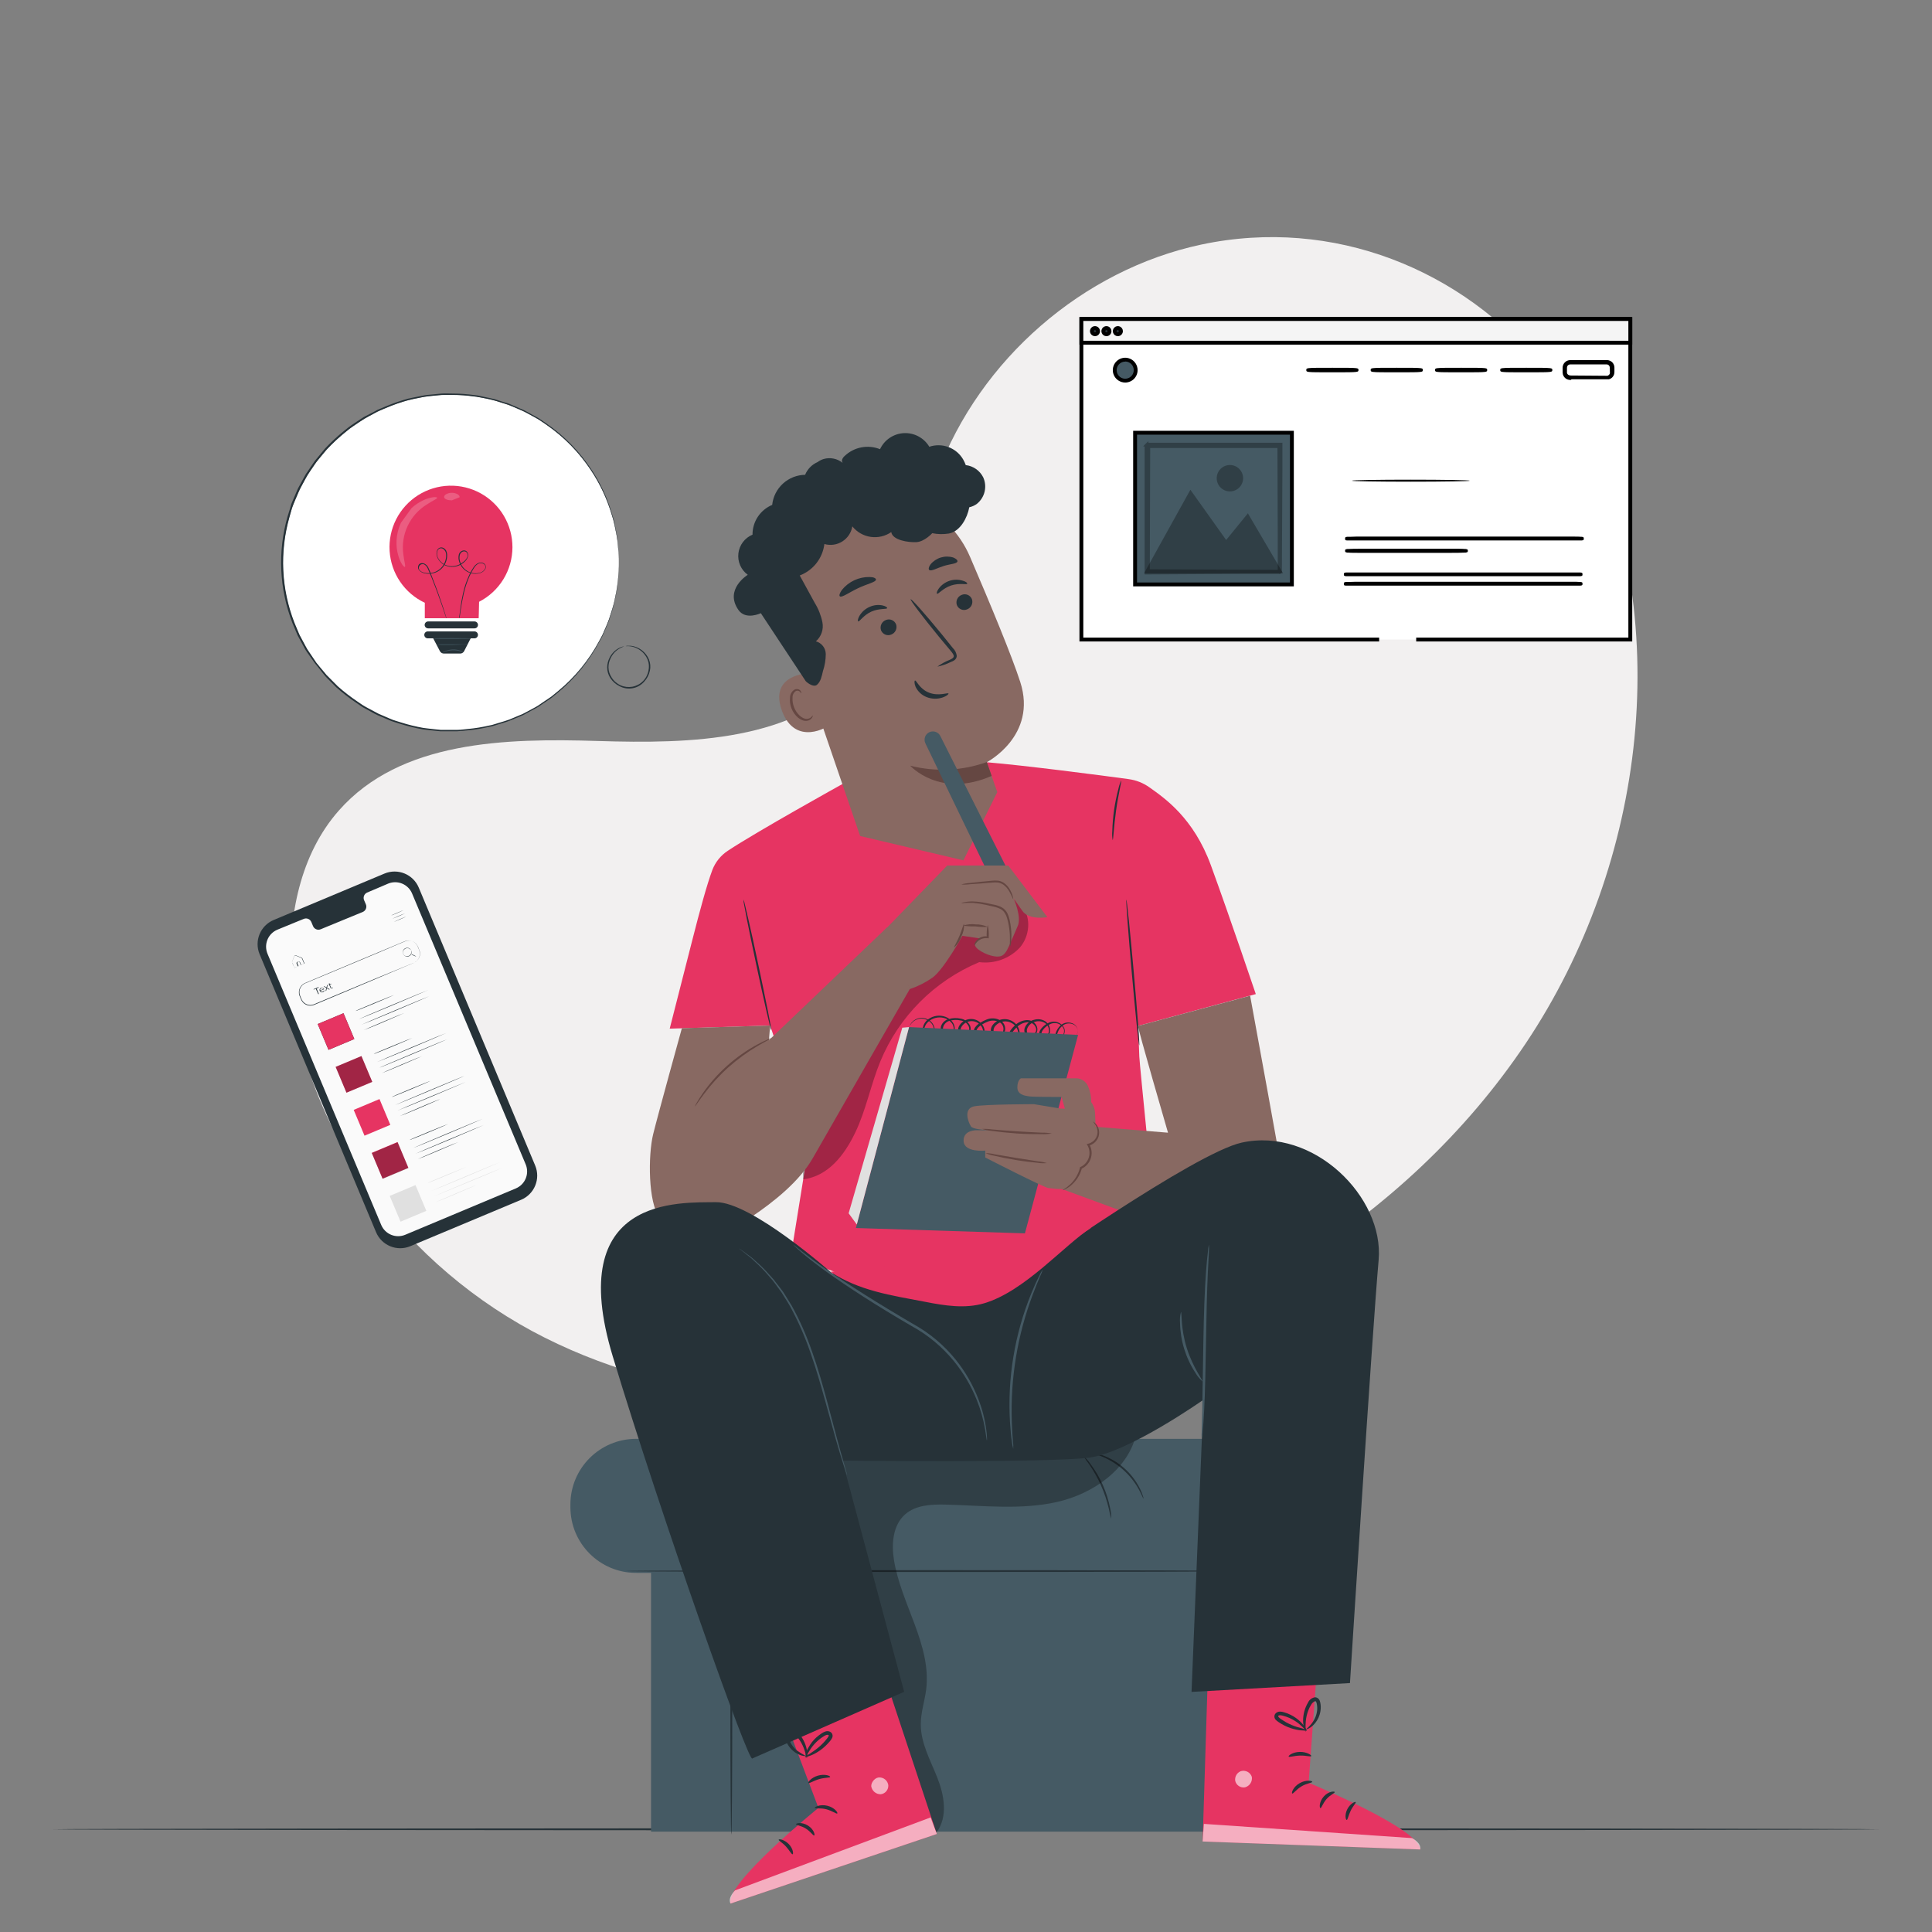 <svg width="500" height="500" viewBox="0 0 500 500" fill="none" xmlns="http://www.w3.org/2000/svg">
<rect x="0" y="0" width="500" height="500" fill="#808080" stroke="none"/>
<path d="M409 109.49L406.9 106.04C389.26 77 357.35 59.41 323.7 61.54C319.369 61.81 315.064 62.401 310.82 63.31C280.22 69.86 253.6 92.99 242.57 122.62C236.08 140.05 234.27 160.11 221.95 173.94C205.95 191.94 178.71 192.51 154.79 191.77C130.87 191.03 103.64 191.66 87.69 209.77C77.69 221.09 74.53 237.18 75.34 252.34C77.47 292.47 105.43 328.34 140.99 346.19C176.55 364.04 218.43 365.62 257.35 357.77C311.87 346.77 363.72 316.6 394.89 269.98C426.06 223.36 433.94 159.81 409 109.49Z" fill="#F2F0F0"/>
<path d="M486.28 473.42C486.28 473.56 380.48 473.68 250.01 473.68C119.54 473.68 13.72 473.56 13.72 473.42C13.72 473.28 119.49 473.16 250.01 473.16C380.53 473.16 486.28 473.27 486.28 473.42Z" fill="#263238"/>
<path d="M324.04 375.2H168.49V474.03H324.04V375.2Z" fill="#455A64"/>
<path d="M320.57 372.37H164.62C155.231 372.37 147.62 379.981 147.62 389.37V390.06C147.62 399.449 155.231 407.06 164.62 407.06H320.57C329.959 407.06 337.57 399.449 337.57 390.06V389.37C337.57 379.981 329.959 372.37 320.57 372.37Z" fill="#455A64"/>
<path d="M324.25 406.59C324.25 406.72 287.91 406.83 243.1 406.83C198.29 406.83 161.94 406.72 161.94 406.59C161.94 406.46 198.27 406.35 243.1 406.35C287.93 406.35 324.25 406.45 324.25 406.59Z" fill="#263238"/>
<path d="M189.27 474.82C189.13 474.82 189.02 459.75 189.02 441.17C189.02 422.59 189.13 407.52 189.27 407.52C189.41 407.52 189.51 422.59 189.51 441.17C189.51 459.75 189.4 474.82 189.27 474.82Z" fill="#263238"/>
<path d="M287.59 393.06C287.334 392.223 287.13 391.372 286.98 390.51C286.5 388.453 285.83 386.444 284.98 384.51C284.122 382.589 283.094 380.749 281.91 379.01C281.37 378.317 280.873 377.593 280.42 376.84C281.092 377.429 281.687 378.101 282.19 378.84C284.763 382.26 286.518 386.225 287.32 390.43C287.522 391.291 287.613 392.175 287.59 393.06Z" fill="#263238"/>
<path d="M295.94 387.88C295.86 387.88 295.52 386.88 294.69 385.39C292.506 381.453 289.004 378.411 284.8 376.8C283.19 376.18 282.14 375.99 282.15 375.9C282.405 375.881 282.662 375.905 282.91 375.97C283.589 376.082 284.258 376.25 284.91 376.47C289.301 377.939 292.929 381.089 295 385.23C295.313 385.844 295.574 386.482 295.78 387.14C295.872 387.377 295.926 387.626 295.94 387.88Z" fill="#263238"/>
<g opacity="0.3">
<path d="M203.22 373.09C209.43 407.37 220.22 442.74 235.47 474.09H242.47C245.33 470.09 244.38 464.61 242.59 460.09C240.8 455.57 238.27 451.09 238.3 446.2C238.3 443.2 239.3 440.27 239.69 437.28C241.12 425.73 233.19 415.17 231.35 403.68C230.69 399.53 231.07 394.73 234.22 391.94C236.98 389.49 241.02 389.3 244.71 389.39C254.35 389.62 264.14 390.83 273.55 388.71C282.96 386.59 292.21 380.15 294.16 370.71L203.22 373.09Z" fill="black"/>
</g>
<path d="M294.53 265.5L325 257.27C325 257.27 318.48 237.93 313.4 224C308.91 211.68 301.4 206.55 297.46 203.76C295.875 202.63 294.039 201.902 292.11 201.64C284.89 200.64 265.17 198.09 255.38 197.27C243.27 196.27 217.99 202.92 217.99 202.92C217.99 202.92 195.82 215.22 188.34 220.19C186.514 221.394 185.114 223.144 184.34 225.19C182.96 228.91 181.2 235.3 179.1 243.56C177.75 248.82 173.32 266.21 173.32 266.21L199.32 265.41C204.56 281.32 209.42 295.61 209.42 295.61L204.71 324.87C204.71 324.87 240.25 339.08 249.33 338.07C258.41 337.06 299.56 321.17 299.56 321.17C299.56 321.17 294.85 274.75 294.85 273.41C294.85 272.89 294.71 269.52 294.53 265.5Z" fill="#E63462"/>
<g opacity="0.3">
<path d="M264.55 234.55C263.528 233.384 262.234 232.489 260.782 231.945C259.33 231.4 257.767 231.224 256.23 231.43C253.162 231.877 250.252 233.076 247.76 234.92C239.87 240.27 234.28 248.34 229.33 256.47C220.698 270.657 213.445 285.639 207.67 301.21L207.87 305.21C214.34 304.4 218.55 298.94 221.36 293.06C224.17 287.18 225.36 280.67 227.85 274.64C232.657 263.051 241.852 253.834 253.43 249C255.356 249.248 257.314 249.035 259.141 248.378C260.968 247.72 262.613 246.638 263.94 245.22C266.46 242.31 266.94 237.59 264.55 234.55Z" fill="black"/>
</g>
<path d="M294.83 270.55C294.68 270.55 293.83 262.11 292.9 251.69C291.97 241.27 291.35 232.8 291.49 232.78C291.63 232.76 292.49 241.21 293.42 251.64C294.35 262.07 295 270.53 294.83 270.55Z" fill="#263238"/>
<path d="M192.4 232.78C192.566 233.204 192.693 233.643 192.78 234.09C193.01 235.09 193.29 236.26 193.63 237.71C194.33 240.71 195.27 244.99 196.26 249.71C197.25 254.43 198.14 258.63 198.74 261.71C199.02 263.17 199.25 264.4 199.44 265.36C199.548 265.802 199.608 266.255 199.62 266.71C199.452 266.286 199.325 265.848 199.24 265.4C199.01 264.45 198.73 263.24 198.38 261.79C197.68 258.73 196.75 254.5 195.75 249.79C194.75 245.08 193.88 240.87 193.27 237.79C193 236.33 192.76 235.11 192.58 234.15C192.471 233.701 192.411 233.242 192.4 232.78Z" fill="#263238"/>
<path d="M290.18 202C290.33 202 289.45 205.42 288.85 209.67C288.25 213.92 288.12 217.42 287.96 217.42C287.824 216.661 287.791 215.888 287.86 215.12C287.912 213.273 288.069 211.43 288.33 209.6C288.594 207.77 288.965 205.957 289.44 204.17C289.587 203.416 289.836 202.686 290.18 202Z" fill="#263238"/>
<path d="M294.53 265.5C294.26 265.58 302.28 293.14 302.28 293.14L278.71 291.22L267.46 305L307.63 319.8C307.63 319.8 332.53 308.7 332.53 307.69C332.53 306.68 323.53 257.69 323.53 257.69L294.53 265.5Z" fill="#886962"/>
<path d="M277.19 268.69C277.42 268.683 277.646 268.629 277.854 268.531C278.062 268.433 278.248 268.293 278.4 268.12C278.584 267.917 278.724 267.678 278.812 267.418C278.9 267.158 278.933 266.883 278.91 266.61C278.858 266.241 278.701 265.896 278.459 265.614C278.216 265.332 277.897 265.126 277.54 265.02C277.1 264.859 276.625 264.819 276.165 264.904C275.704 264.988 275.274 265.194 274.92 265.5C274.503 265.842 274.162 266.268 273.92 266.75C273.793 267.006 273.693 267.274 273.62 267.55C273.55 267.83 273.46 268.14 273.62 268.32C273.707 268.411 273.818 268.476 273.94 268.506C274.062 268.536 274.191 268.53 274.31 268.49C274.591 268.413 274.837 268.244 275.01 268.01C275.194 267.755 275.316 267.46 275.364 267.148C275.413 266.837 275.387 266.519 275.29 266.22C275.138 265.909 274.925 265.631 274.665 265.403C274.404 265.175 274.1 265.001 273.771 264.892C273.442 264.783 273.095 264.741 272.75 264.768C272.404 264.795 272.068 264.891 271.76 265.05C271.056 265.369 270.441 265.857 269.97 266.47C269.73 266.755 269.574 267.101 269.52 267.47C269.495 267.631 269.532 267.795 269.623 267.93C269.714 268.066 269.852 268.162 270.01 268.2C270.192 268.226 270.377 268.208 270.55 268.149C270.724 268.09 270.882 267.991 271.01 267.86C271.276 267.591 271.439 267.237 271.47 266.86C271.491 266.446 271.406 266.034 271.222 265.663C271.038 265.292 270.762 264.974 270.42 264.74C270.048 264.512 269.632 264.365 269.199 264.31C268.767 264.255 268.327 264.293 267.91 264.42C267.476 264.518 267.07 264.714 266.723 264.993C266.377 265.272 266.099 265.627 265.91 266.03C265.812 266.219 265.756 266.426 265.746 266.638C265.736 266.851 265.771 267.063 265.85 267.26C265.939 267.445 266.083 267.597 266.262 267.697C266.441 267.798 266.646 267.84 266.85 267.82C267.069 267.813 267.284 267.754 267.475 267.647C267.666 267.539 267.829 267.387 267.948 267.204C268.068 267.02 268.142 266.81 268.163 266.592C268.184 266.373 268.152 266.153 268.07 265.95C267.907 265.507 267.601 265.13 267.201 264.879C266.802 264.627 266.33 264.515 265.86 264.56C264.845 264.648 263.895 265.094 263.18 265.82C262.786 266.164 262.434 266.554 262.13 266.98C261.983 267.159 261.881 267.37 261.83 267.595C261.78 267.821 261.783 268.056 261.84 268.28C261.891 268.369 261.96 268.447 262.042 268.509C262.125 268.571 262.218 268.616 262.318 268.641C262.418 268.666 262.521 268.671 262.623 268.655C262.725 268.64 262.822 268.604 262.91 268.55C263.113 268.437 263.279 268.267 263.387 268.061C263.496 267.855 263.542 267.622 263.52 267.39C263.486 266.868 263.325 266.362 263.052 265.916C262.778 265.47 262.4 265.097 261.95 264.83C261.261 264.406 260.444 264.242 259.645 264.367C258.846 264.491 258.117 264.897 257.59 265.51C257.421 265.701 257.293 265.925 257.214 266.167C257.135 266.41 257.106 266.666 257.13 266.92C257.23 267.92 258.89 268.13 259.43 267.29C259.692 266.838 259.766 266.301 259.637 265.794C259.508 265.288 259.186 264.852 258.74 264.58C258.264 264.314 257.734 264.16 257.19 264.131C256.645 264.101 256.102 264.197 255.6 264.41C255.075 264.611 254.572 264.865 254.1 265.17C253.635 265.43 253.232 265.788 252.92 266.22C252.781 266.414 252.698 266.643 252.68 266.881C252.663 267.119 252.711 267.357 252.82 267.57C252.861 267.668 252.922 267.755 253 267.827C253.078 267.899 253.17 267.953 253.27 267.986C253.371 268.019 253.477 268.031 253.582 268.019C253.687 268.008 253.789 267.974 253.88 267.92C254.076 267.799 254.232 267.622 254.329 267.412C254.425 267.202 254.456 266.968 254.42 266.74C254.352 266.237 254.14 265.765 253.81 265.38C253.49 264.991 253.079 264.687 252.613 264.495C252.147 264.303 251.641 264.229 251.14 264.28C250.648 264.327 250.175 264.495 249.763 264.769C249.351 265.043 249.013 265.414 248.78 265.85C248.672 266.048 248.61 266.266 248.596 266.491C248.582 266.716 248.617 266.941 248.7 267.15C248.79 267.33 248.937 267.475 249.117 267.563C249.298 267.652 249.503 267.679 249.7 267.64C249.914 267.615 250.118 267.535 250.293 267.409C250.468 267.283 250.608 267.115 250.7 266.92C250.789 266.717 250.835 266.497 250.835 266.275C250.835 266.053 250.789 265.833 250.7 265.63C250.506 265.215 250.209 264.856 249.838 264.587C249.468 264.317 249.035 264.146 248.58 264.09C247.675 263.887 246.734 263.911 245.84 264.16C245.422 264.255 245.038 264.461 244.728 264.757C244.418 265.053 244.194 265.427 244.08 265.84C243.989 266.238 244.039 266.654 244.222 267.019C244.404 267.384 244.707 267.674 245.08 267.84C245.454 267.911 245.84 267.832 246.156 267.621C246.472 267.409 246.693 267.082 246.77 266.71C246.846 266.331 246.83 265.94 246.722 265.569C246.614 265.198 246.418 264.858 246.15 264.58C245.642 264.01 244.972 263.609 244.23 263.43C243.532 263.26 242.803 263.262 242.107 263.436C241.41 263.61 240.766 263.951 240.23 264.43C239.736 264.865 239.387 265.441 239.23 266.08C239.158 266.366 239.168 266.667 239.258 266.948C239.348 267.229 239.515 267.479 239.74 267.67C239.945 267.843 240.207 267.934 240.475 267.925C240.743 267.915 240.998 267.807 241.19 267.62C241.38 267.449 241.525 267.233 241.611 266.992C241.696 266.751 241.72 266.493 241.68 266.24C241.603 265.758 241.41 265.302 241.117 264.912C240.825 264.522 240.441 264.209 240 264C239.335 263.637 238.563 263.52 237.82 263.67C237.272 263.786 236.761 264.033 236.33 264.39C235.98 264.696 235.683 265.058 235.45 265.46C235.485 265.345 235.532 265.235 235.59 265.13C235.766 264.821 235.993 264.544 236.26 264.31C236.691 263.92 237.214 263.645 237.78 263.51C238.565 263.334 239.386 263.44 240.1 263.81C240.556 264.031 240.954 264.356 241.262 264.759C241.569 265.162 241.778 265.631 241.87 266.13C241.917 266.427 241.89 266.73 241.793 267.015C241.695 267.299 241.529 267.555 241.31 267.76C241.066 267.993 240.745 268.129 240.408 268.142C240.071 268.155 239.741 268.044 239.48 267.83C239.209 267.605 239.005 267.309 238.892 266.976C238.779 266.642 238.761 266.283 238.84 265.94C238.98 265.24 239.329 264.598 239.84 264.1C240.414 263.575 241.108 263.199 241.861 263.005C242.615 262.812 243.404 262.806 244.16 262.99C244.986 263.179 245.734 263.619 246.3 264.25C246.613 264.577 246.843 264.976 246.968 265.411C247.093 265.847 247.111 266.306 247.02 266.75C246.89 267.215 246.613 267.625 246.23 267.92C246.028 268.074 245.792 268.179 245.542 268.226C245.292 268.273 245.034 268.26 244.79 268.19C244.549 268.11 244.328 267.979 244.142 267.807C243.955 267.634 243.808 267.424 243.71 267.19C243.49 266.733 243.417 266.22 243.5 265.72C243.633 265.231 243.895 264.787 244.259 264.435C244.624 264.083 245.077 263.836 245.57 263.72C246.545 263.435 247.576 263.397 248.57 263.61C249.102 263.687 249.607 263.894 250.04 264.213C250.473 264.533 250.82 264.954 251.05 265.44C251.161 265.704 251.219 265.988 251.219 266.275C251.219 266.562 251.161 266.846 251.05 267.11C250.922 267.379 250.729 267.611 250.487 267.786C250.246 267.961 249.965 268.072 249.67 268.11C249.361 268.172 249.04 268.132 248.757 267.995C248.473 267.857 248.242 267.631 248.1 267.35C247.983 267.07 247.93 266.769 247.944 266.466C247.957 266.163 248.038 265.868 248.18 265.6C248.456 265.082 248.855 264.64 249.342 264.314C249.83 263.987 250.391 263.787 250.975 263.729C251.558 263.672 252.148 263.76 252.689 263.985C253.231 264.21 253.709 264.566 254.08 265.02C254.485 265.479 254.74 266.052 254.81 266.66C254.856 266.989 254.805 267.324 254.663 267.625C254.521 267.925 254.294 268.177 254.01 268.35C253.862 268.441 253.696 268.5 253.524 268.522C253.352 268.545 253.176 268.53 253.01 268.48C252.675 268.362 252.399 268.118 252.24 267.8C252.084 267.503 252.013 267.169 252.032 266.835C252.051 266.5 252.161 266.177 252.35 265.9C252.703 265.398 253.165 264.981 253.7 264.68C254.202 264.353 254.739 264.081 255.3 263.87C255.88 263.626 256.508 263.519 257.136 263.557C257.764 263.595 258.374 263.777 258.92 264.09C259.207 264.261 259.457 264.488 259.655 264.758C259.854 265.027 259.996 265.333 260.074 265.658C260.153 265.983 260.165 266.321 260.111 266.651C260.057 266.981 259.938 267.297 259.76 267.58C259.551 267.858 259.27 268.074 258.948 268.205C258.625 268.335 258.273 268.375 257.93 268.32C257.562 268.285 257.213 268.138 256.93 267.9C256.664 267.659 256.488 267.334 256.43 266.98C256.392 266.651 256.423 266.317 256.521 266C256.62 265.683 256.782 265.39 257 265.14C257.611 264.42 258.459 263.944 259.391 263.797C260.324 263.65 261.278 263.843 262.08 264.34C262.604 264.654 263.044 265.092 263.361 265.615C263.679 266.137 263.863 266.73 263.9 267.34C263.917 267.671 263.841 268 263.68 268.29C263.519 268.58 263.28 268.819 262.99 268.98C262.68 269.132 262.327 269.174 261.99 269.1C261.815 269.061 261.652 268.982 261.513 268.87C261.374 268.757 261.264 268.613 261.19 268.45C261.096 268.144 261.077 267.82 261.134 267.505C261.192 267.19 261.324 266.893 261.52 266.64C261.847 266.175 262.23 265.751 262.66 265.38C263.462 264.575 264.527 264.086 265.66 264C266.24 263.97 266.817 264.109 267.32 264.4C267.817 264.713 268.189 265.191 268.37 265.75C268.464 266.028 268.496 266.324 268.464 266.616C268.431 266.908 268.334 267.19 268.18 267.44C268.013 267.681 267.792 267.881 267.536 268.023C267.279 268.165 266.993 268.246 266.7 268.26C266.401 268.279 266.103 268.21 265.843 268.061C265.583 267.911 265.373 267.688 265.24 267.42C265.13 267.16 265.079 266.88 265.089 266.598C265.1 266.317 265.172 266.041 265.3 265.79C265.521 265.32 265.846 264.907 266.252 264.582C266.658 264.258 267.133 264.032 267.64 263.92C268.12 263.778 268.625 263.74 269.122 263.807C269.618 263.874 270.095 264.045 270.52 264.31C270.926 264.589 271.253 264.969 271.469 265.413C271.684 265.856 271.781 266.348 271.75 266.84C271.747 267.091 271.692 267.339 271.587 267.568C271.483 267.796 271.331 268 271.143 268.166C270.954 268.332 270.732 268.457 270.492 268.531C270.253 268.606 270 268.629 269.75 268.6C269.492 268.538 269.266 268.384 269.115 268.166C268.964 267.949 268.898 267.683 268.93 267.42C268.996 266.967 269.187 266.541 269.48 266.19C270.002 265.54 270.67 265.022 271.43 264.68C272.147 264.337 272.972 264.293 273.722 264.557C274.472 264.821 275.086 265.373 275.43 266.09C275.548 266.442 275.577 266.817 275.516 267.184C275.455 267.55 275.306 267.895 275.08 268.19C274.86 268.483 274.545 268.691 274.19 268.78C274.01 268.834 273.819 268.832 273.64 268.775C273.462 268.717 273.305 268.608 273.19 268.46C273.124 268.302 273.09 268.132 273.09 267.96C273.09 267.788 273.124 267.618 273.19 267.46C273.275 267.169 273.388 266.888 273.53 266.62C273.79 266.104 274.154 265.648 274.6 265.28C274.992 264.958 275.461 264.744 275.962 264.662C276.462 264.579 276.976 264.63 277.45 264.81C277.839 264.935 278.184 265.169 278.443 265.485C278.702 265.8 278.864 266.184 278.91 266.59C278.926 266.883 278.882 267.176 278.78 267.451C278.679 267.726 278.522 267.978 278.32 268.19C278.183 268.355 278.01 268.487 277.814 268.574C277.618 268.66 277.404 268.7 277.19 268.69Z" fill="#263238"/>
<path d="M235.26 265.81L221.5 317.81L265.25 319.19L279.01 267.83L235.26 265.81Z" fill="#455A64"/>
<path d="M235.26 265.81L233.51 265.97L219.63 314L221.74 316.9L235.26 265.81Z" fill="#E0E0E0"/>
<path d="M264.22 279.06H278.43C279.099 279.05 279.756 279.24 280.317 279.605C280.878 279.97 281.318 280.494 281.58 281.11C282.148 282.401 282.428 283.8 282.4 285.21C283.013 286.045 283.362 287.045 283.4 288.08C283.543 290.675 283.543 293.275 283.4 295.87C283.27 296.28 281.76 296.69 281.76 296.69C281.76 296.69 282.76 298.88 281.9 300.51C281.497 301.426 280.766 302.157 279.85 302.56C279.85 302.56 277.94 306.94 276.02 307.48C274.1 308.02 272.34 307.48 271.38 307.48C270.42 307.48 254.98 299.56 254.98 299.56V297.78C254.98 297.78 249.52 298.33 249.38 295.32C249.24 292.31 252.93 292.5 252.93 292.5H261.27C261.27 292.5 252.11 292.86 251.27 291.5C250.43 290.14 249.35 286.85 252.15 286.31C254.95 285.77 267.59 285.76 267.59 285.76L274.49 286.9H275.58L274.73 283.9C274.73 283.9 267.49 283.9 266.41 283.75C265.33 283.6 263.29 283.34 263.29 281.43C263.29 279.52 264.22 279.06 264.22 279.06Z" fill="#886962"/>
<path d="M272.21 293.34C271.336 293.495 270.447 293.556 269.56 293.52C267.92 293.52 265.65 293.52 263.15 293.34C260.65 293.16 258.39 292.92 256.77 292.69C255.884 292.613 255.008 292.439 254.16 292.17C255.045 292.131 255.933 292.174 256.81 292.3C258.44 292.44 260.69 292.63 263.18 292.79C265.67 292.95 267.93 293.05 269.56 293.13C270.448 293.112 271.336 293.182 272.21 293.34Z" fill="#654742"/>
<path d="M270.92 301C270.13 301.083 269.333 301.059 268.55 300.93C267.1 300.8 265.1 300.57 262.9 300.21C260.7 299.85 258.73 299.45 257.31 299.1C256.53 298.966 255.768 298.741 255.04 298.43C255.832 298.436 256.62 298.533 257.39 298.72L262.99 299.67L268.6 300.55C269.387 300.619 270.164 300.77 270.92 301Z" fill="#654742"/>
<path d="M282.82 290.26C282.82 290.26 283.02 290.32 283.32 290.57C283.735 290.936 284.051 291.4 284.24 291.92C284.548 292.735 284.53 293.638 284.19 294.44C283.967 294.949 283.63 295.401 283.205 295.759C282.781 296.118 282.279 296.375 281.74 296.51L281.9 296.12C282.22 296.666 282.422 297.274 282.491 297.903C282.56 298.532 282.495 299.169 282.3 299.772C282.106 300.374 281.786 300.929 281.362 301.399C280.938 301.869 280.419 302.244 279.84 302.5L280 302.32C279.515 304.17 278.436 305.811 276.93 306.99C276.501 307.321 276.039 307.606 275.55 307.84C275.381 307.939 275.194 308.004 275 308.03C275 307.96 275.71 307.63 276.72 306.74C278.083 305.542 279.052 303.959 279.5 302.2V302.07L279.62 302.02C280.125 301.789 280.577 301.455 280.946 301.04C281.315 300.625 281.593 300.138 281.763 299.609C281.934 299.08 281.992 298.522 281.935 297.969C281.877 297.417 281.705 296.882 281.43 296.4L281.23 296.09L281.59 296C282.058 295.891 282.495 295.678 282.869 295.377C283.243 295.076 283.544 294.694 283.75 294.26C284.08 293.559 284.138 292.761 283.91 292.02C283.677 291.362 283.305 290.762 282.82 290.26Z" fill="#654742"/>
<path d="M249.33 222.66L258.1 205L255.38 197.26C255.38 197.26 268.54 190.43 264.04 176.49C261.87 169.76 256.27 156.26 251.04 144.1C248.337 137.801 243.363 132.75 237.105 129.952C230.848 127.154 223.767 126.814 217.27 129L215.93 129.45C201.77 135.15 198.7 150.36 204.79 164.36L222.6 216.36L249.33 222.66Z" fill="#886962"/>
<path d="M255.39 197.22C249.02 199.494 242.117 199.821 235.56 198.16C235.56 198.16 243.2 206.71 256.64 200.8L255.39 197.22Z" fill="#654742"/>
<path d="M251.53 155.06C251.708 155.575 251.678 156.139 251.447 156.632C251.215 157.125 250.8 157.508 250.29 157.7C250.044 157.806 249.78 157.861 249.512 157.863C249.245 157.865 248.98 157.813 248.732 157.71C248.485 157.608 248.261 157.456 248.074 157.266C247.886 157.075 247.739 156.849 247.64 156.6C247.462 156.085 247.492 155.521 247.723 155.028C247.955 154.535 248.37 154.152 248.88 153.96C249.126 153.854 249.39 153.799 249.658 153.797C249.925 153.795 250.19 153.847 250.437 153.95C250.685 154.052 250.909 154.203 251.096 154.394C251.284 154.585 251.431 154.811 251.53 155.06Z" fill="#263238"/>
<path d="M250.32 151.06C250.16 151.4 248.32 150.8 246.16 151.52C244 152.24 242.82 153.84 242.5 153.65C242.35 153.58 242.44 153.02 242.96 152.3C243.667 151.359 244.649 150.66 245.77 150.3C246.885 149.939 248.085 149.939 249.2 150.3C250 150.51 250.4 150.91 250.32 151.06Z" fill="#263238"/>
<path d="M231.9 161.57C232.079 162.086 232.049 162.652 231.817 163.146C231.586 163.641 231.171 164.026 230.66 164.22C230.414 164.326 230.15 164.381 229.882 164.383C229.615 164.385 229.35 164.333 229.103 164.23C228.855 164.128 228.631 163.976 228.444 163.786C228.256 163.595 228.109 163.369 228.01 163.12C227.831 162.604 227.861 162.038 228.093 161.543C228.324 161.049 228.739 160.664 229.25 160.47C229.496 160.364 229.76 160.309 230.028 160.307C230.295 160.305 230.56 160.357 230.808 160.46C231.055 160.562 231.279 160.713 231.466 160.904C231.654 161.095 231.801 161.321 231.9 161.57Z" fill="#263238"/>
<path d="M229.6 157.38C229.47 157.74 227.54 157.38 225.5 158.29C223.46 159.2 222.44 160.95 222.1 160.81C221.94 160.75 221.97 160.19 222.41 159.41C223.006 158.386 223.909 157.575 224.99 157.09C226.05 156.594 227.242 156.45 228.39 156.68C229.24 156.87 229.66 157.22 229.6 157.38Z" fill="#263238"/>
<path d="M242.59 172.53C243.592 171.796 244.684 171.194 245.84 170.74C246.37 170.5 246.84 170.22 246.84 169.82C246.84 169.42 246.41 168.87 245.94 168.32L242.94 164.72C238.72 159.56 235.46 155.25 235.67 155.08C235.88 154.91 239.47 158.96 243.67 164.08L246.61 167.73C247.174 168.275 247.528 169 247.61 169.78C247.594 169.999 247.529 170.211 247.42 170.401C247.311 170.592 247.16 170.755 246.98 170.88C246.706 171.06 246.41 171.204 246.1 171.31C244.987 171.865 243.807 172.275 242.59 172.53Z" fill="#263238"/>
<path d="M226.7 150C226.7 150.65 224.46 151.09 222.06 152.23C219.66 153.37 217.86 154.74 217.35 154.33C217.12 154.13 217.29 153.47 217.92 152.63C218.781 151.578 219.868 150.735 221.101 150.163C222.335 149.592 223.681 149.307 225.04 149.33C226.08 149.34 226.7 149.64 226.7 150Z" fill="#263238"/>
<path d="M247.78 145.32C247.57 145.94 245.93 145.93 244.15 146.5C242.37 147.07 241 147.92 240.48 147.5C240.25 147.3 240.32 146.74 240.82 146.06C241.515 145.216 242.444 144.597 243.491 144.28C244.537 143.964 245.654 143.963 246.7 144.28C247.49 144.6 247.87 145 247.78 145.32Z" fill="#263238"/>
<path d="M209.38 174.21C209.11 174.21 198.89 174.59 202.38 183.98C205.87 193.37 214.58 187.98 214.5 187.65C214.42 187.32 209.38 174.21 209.38 174.21Z" fill="#886962"/>
<path d="M210.31 185.16C210.26 185.16 210.19 185.34 209.96 185.57C209.633 185.88 209.2 186.052 208.75 186.05C207.62 186.05 206.2 184.79 205.53 183.11C205.201 182.316 205.058 181.458 205.11 180.6C205.089 180.274 205.148 179.947 205.282 179.649C205.416 179.351 205.622 179.09 205.88 178.89C206.051 178.776 206.256 178.725 206.46 178.745C206.664 178.766 206.855 178.855 207 179C207.22 179.21 207.23 179.42 207.29 179.42C207.35 179.42 207.43 179.19 207.21 178.83C207.07 178.618 206.862 178.459 206.62 178.38C206.288 178.279 205.929 178.312 205.62 178.47C205.262 178.691 204.966 179 204.761 179.367C204.556 179.735 204.449 180.149 204.45 180.57C204.354 181.529 204.495 182.498 204.86 183.39C205.62 185.26 207.25 186.68 208.75 186.56C209.03 186.54 209.302 186.458 209.546 186.32C209.79 186.181 210 185.99 210.16 185.76C210.38 185.4 210.35 185.17 210.31 185.16Z" fill="#654742"/>
<path d="M236.8 176.12C237.14 175.98 237.93 178.3 240.46 179.27C242.99 180.24 245.38 179.17 245.46 179.48C245.54 179.62 245.06 180.12 244.03 180.48C242.681 180.956 241.207 180.938 239.87 180.43C238.585 179.945 237.538 178.981 236.95 177.74C236.57 176.82 236.64 176.16 236.8 176.12Z" fill="#263238"/>
<path d="M254.46 123.54C254.029 122.678 253.391 121.936 252.601 121.383C251.812 120.829 250.897 120.481 249.94 120.37C249.755 119.845 249.521 119.34 249.24 118.86C248.374 117.401 247.034 116.283 245.443 115.694C243.853 115.104 242.108 115.078 240.5 115.62C239.83 114.491 238.864 113.566 237.708 112.945C236.551 112.324 235.247 112.03 233.935 112.094C232.624 112.159 231.355 112.58 230.265 113.313C229.175 114.045 228.306 115.06 227.75 116.25C226.215 115.634 224.536 115.472 222.911 115.784C221.287 116.096 219.787 116.869 218.59 118.01C218.277 118.274 218.045 118.62 217.92 119.01C217.892 119.144 217.891 119.282 217.919 119.417C217.947 119.551 218.001 119.678 218.08 119.79C217.401 119.24 216.599 118.861 215.743 118.687C214.886 118.513 214 118.548 213.16 118.79C212.592 118.965 212.057 119.235 211.58 119.59C210.12 120.227 208.965 121.407 208.36 122.88C206.233 122.912 204.192 123.723 202.622 125.158C201.052 126.594 200.062 128.554 199.84 130.67C198.323 131.303 197.029 132.374 196.123 133.745C195.216 135.116 194.738 136.726 194.75 138.37C193.766 138.779 192.909 139.442 192.267 140.292C191.624 141.142 191.22 142.147 191.095 143.205C190.969 144.263 191.128 145.335 191.554 146.311C191.981 147.288 192.659 148.133 193.52 148.76C193.52 148.76 187.38 152.5 191.1 157.85C193 160.59 196.9 158.69 196.9 158.69L208.44 176.16C208.39 176.28 210.44 178.09 211.44 177.22C212.44 176.35 212.67 174.96 212.98 173.68C213.455 172.254 213.701 170.763 213.71 169.26C213.696 168.509 213.439 167.782 212.977 167.189C212.516 166.596 211.875 166.169 211.15 165.97C211.839 165.371 212.358 164.6 212.654 163.737C212.951 162.873 213.015 161.946 212.84 161.05C212.477 159.262 211.8 157.552 210.84 156L206.97 148.93C208.674 148.284 210.17 147.184 211.294 145.749C212.419 144.314 213.129 142.599 213.35 140.79C214.126 141.014 214.942 141.071 215.742 140.957C216.542 140.843 217.309 140.561 217.992 140.129C218.675 139.697 219.259 139.126 219.705 138.452C220.151 137.778 220.449 137.017 220.58 136.22C221.761 137.697 223.458 138.67 225.329 138.945C227.199 139.22 229.104 138.775 230.66 137.7C230.94 139.79 235.08 140.43 237.19 140.3C239.3 140.17 241.26 137.99 241.26 137.99C242.676 138.279 244.133 138.309 245.56 138.08L245.77 138.03C248.54 137.39 250.34 134.03 250.85 131.28C251.574 131.124 252.257 130.814 252.85 130.37C253.835 129.569 254.526 128.465 254.818 127.229C255.109 125.994 254.983 124.697 254.46 123.54Z" fill="#263238"/>
<path d="M176.47 266.1C176.47 266.1 170.38 288.1 169.04 293.52C167.7 298.94 167.71 311.41 170.73 315.11C173.75 318.81 183.85 321.16 183.85 321.16C183.85 321.16 203.62 311.51 210.34 299.74C217.06 287.97 235.47 255.94 235.47 255.94L229.64 239.94L199 269.2L199.31 265.4L176.47 266.1Z" fill="#886962"/>
<path d="M240.46 189.52C240.712 189.392 240.987 189.316 241.269 189.295C241.55 189.273 241.833 189.308 242.102 189.396C242.37 189.484 242.619 189.625 242.833 189.809C243.047 189.993 243.223 190.218 243.35 190.47L261 225.58L256.48 227.58L239.48 192.35C239.243 191.843 239.213 191.265 239.396 190.736C239.579 190.208 239.961 189.772 240.46 189.52Z" fill="#455A64"/>
<path d="M228.66 241L245.14 224H260.94L271.06 237.36C271.06 237.36 266.27 238.25 264.55 235.68L262.32 232.5C262.32 232.5 264.55 237.39 263.32 239.8C263.32 239.8 260.95 245.38 260.57 245.98C259.85 247.1 259.3 247.82 257.24 247.48C255.18 247.14 251.98 245.48 252.33 244.26C252.438 243.913 252.639 243.603 252.91 243.361C253.181 243.12 253.513 242.957 253.87 242.89L249.06 242.2C249.06 242.2 244.22 250.97 241.3 253.03C239.498 254.289 237.525 255.283 235.44 255.98L228.66 241Z" fill="#886962"/>
<path d="M199.62 268.69C199.62 268.77 198.29 269.41 196.19 270.63C193.465 272.23 190.903 274.092 188.54 276.19C186.183 278.305 184.042 280.65 182.15 283.19C180.69 285.13 179.9 286.42 179.83 286.37C179.95 286.037 180.108 285.718 180.3 285.42C180.63 284.82 181.15 283.98 181.85 282.97C185.516 277.705 190.361 273.37 196 270.31C197.08 269.73 198 269.31 198.61 269.05C198.932 268.891 199.27 268.77 199.62 268.69Z" fill="#654742"/>
<path d="M248.77 228.9C249.523 228.682 250.298 228.551 251.08 228.51C252.52 228.33 254.51 228.13 256.7 227.93C257.254 227.86 257.816 227.86 258.37 227.93C258.903 228.007 259.41 228.21 259.85 228.52C260.567 229.034 261.142 229.723 261.52 230.52C261.903 231.214 262.154 231.974 262.26 232.76C262.18 232.76 261.88 231.94 261.2 230.69C260.809 229.977 260.258 229.364 259.59 228.9C259.199 228.649 258.759 228.482 258.3 228.41C257.785 228.35 257.265 228.35 256.75 228.41C254.55 228.6 252.56 228.75 251.11 228.83C250.335 228.936 249.55 228.96 248.77 228.9Z" fill="#654742"/>
<path d="M261.35 245.08C261.27 245.08 261.42 243.88 261.35 241.97C261.291 240.853 261.14 239.743 260.9 238.65C260.63 237.45 260.24 236.01 259.04 235.31C258.428 234.985 257.771 234.752 257.09 234.62L255.15 234.18C254.056 233.934 252.947 233.763 251.83 233.67C250.799 233.634 249.767 233.661 248.74 233.75C248.988 233.606 249.264 233.518 249.55 233.49C250.307 233.342 251.079 233.278 251.85 233.3C252.99 233.339 254.124 233.477 255.24 233.71C255.87 233.83 256.53 233.97 257.24 234.13C257.971 234.261 258.676 234.507 259.33 234.86C259.993 235.262 260.511 235.864 260.81 236.58C261.082 237.221 261.277 237.893 261.39 238.58C261.619 239.703 261.739 240.844 261.75 241.99C261.762 242.759 261.716 243.528 261.61 244.29C261.566 244.566 261.478 244.832 261.35 245.08Z" fill="#654742"/>
<path d="M255.63 239.37C255.869 240.409 255.954 241.477 255.88 242.54V242.85L255.57 242.79C255.394 242.775 255.216 242.775 255.04 242.79C254.21 242.822 253.426 243.181 252.86 243.79C252.41 244.26 252.27 244.66 252.19 244.63C252.11 244.6 252.19 244.15 252.58 243.56C252.867 243.177 253.238 242.865 253.664 242.648C254.091 242.432 254.562 242.316 255.04 242.31C255.255 242.312 255.469 242.336 255.68 242.38L255.37 242.63C255.292 241.536 255.38 240.437 255.63 239.37Z" fill="#654742"/>
<path d="M255.65 239.9C254.581 239.945 253.51 239.895 252.45 239.75C251.377 239.778 250.303 239.714 249.24 239.56C250.276 239.198 251.382 239.085 252.47 239.23C253.568 239.204 254.656 239.433 255.65 239.9Z" fill="#654742"/>
<path d="M249.5 239.08C249.56 240.223 249.315 241.363 248.79 242.38C248.429 243.47 247.787 244.446 246.93 245.21C246.81 245.12 247.61 243.87 248.31 242.21C249.01 240.55 249.35 239.05 249.5 239.08Z" fill="#654742"/>
<path d="M312.66 431.31L311.24 476.58L367.55 478.64C367.42 473.25 338.68 461.38 338.68 461.38L340.79 432.38L312.66 431.31Z" fill="#E63462"/>
<g opacity="0.6">
<path d="M321.36 458.3C320.812 458.446 320.337 458.789 320.025 459.263C319.713 459.737 319.587 460.309 319.67 460.87C319.795 461.422 320.127 461.905 320.598 462.22C321.069 462.534 321.642 462.656 322.2 462.56C322.781 462.408 323.284 462.046 323.611 461.543C323.939 461.04 324.067 460.432 323.97 459.84C323.782 459.277 323.383 458.81 322.857 458.536C322.331 458.262 321.719 458.202 321.15 458.37" fill="white"/>
</g>
<g opacity="0.6">
<path d="M311.24 476.58L311.56 472.02L365.43 475.7C365.43 475.7 367.9 476.89 367.55 478.64L311.24 476.58Z" fill="white"/>
</g>
<path d="M339.61 461.13C339.61 461.4 338.21 461.48 336.82 462.31C335.43 463.14 334.67 464.31 334.42 464.16C334.17 464.01 334.64 462.47 336.34 461.49C338.04 460.51 339.67 460.88 339.61 461.13Z" fill="#263238"/>
<path d="M345.42 463.79C345.48 464.06 344.27 464.48 343.29 465.61C342.31 466.74 342 467.96 341.73 467.94C341.46 467.92 341.34 466.35 342.58 464.94C343.82 463.53 345.43 463.53 345.42 463.79Z" fill="#263238"/>
<path d="M348.52 471C348.27 471 347.93 469.66 348.7 468.18C349.47 466.7 350.76 466.18 350.87 466.38C350.98 466.58 350.15 467.38 349.55 468.62C348.95 469.86 348.79 471 348.52 471Z" fill="#263238"/>
<path d="M339.35 454.47C339.23 454.72 337.98 454.29 336.42 454.34C334.86 454.39 333.63 454.84 333.5 454.6C333.37 454.36 334.57 453.42 336.4 453.39C338.23 453.36 339.5 454.26 339.35 454.47Z" fill="#263238"/>
<path d="M338.26 447.74C338.26 447.86 337.16 447.99 335.44 447.62C334.43 447.406 333.449 447.071 332.52 446.62C331.969 446.351 331.438 446.044 330.93 445.7C330.619 445.515 330.339 445.282 330.1 445.01C329.928 444.807 329.828 444.553 329.816 444.287C329.803 444.021 329.878 443.759 330.03 443.54C330.175 443.354 330.362 443.204 330.576 443.104C330.79 443.003 331.024 442.954 331.26 442.96C331.617 442.967 331.971 443.027 332.31 443.14C332.908 443.304 333.488 443.529 334.04 443.81C334.977 444.271 335.835 444.878 336.58 445.61C337.84 446.87 338.25 447.91 338.16 447.96C338.07 448.01 337.42 447.16 336.16 446.11C335.406 445.507 334.579 445 333.7 444.6C333.181 444.376 332.646 444.193 332.1 444.05C331.5 443.87 331 443.84 330.83 444.05C330.78 444.15 330.77 444.19 330.89 444.37C331.064 444.569 331.266 444.74 331.49 444.88C331.98 445.22 332.49 445.52 332.95 445.79C333.809 446.253 334.71 446.635 335.64 446.93C336.531 447.139 337.407 447.409 338.26 447.74Z" fill="#263238"/>
<path d="M337.88 448.12C337.78 448.12 337.28 447.12 337.24 445.37C337.226 443.697 337.669 442.051 338.52 440.61C338.686 440.244 338.944 439.927 339.268 439.689C339.592 439.451 339.971 439.3 340.37 439.25C340.62 439.267 340.861 439.354 341.064 439.5C341.267 439.647 341.425 439.848 341.52 440.08C341.653 440.416 341.737 440.77 341.77 441.13C341.843 441.763 341.819 442.404 341.7 443.03C341.505 444.079 341.055 445.065 340.39 445.9C339.24 447.32 338.08 447.6 338.06 447.51C338.04 447.42 338.95 446.87 339.84 445.51C340.363 444.721 340.704 443.826 340.84 442.89C340.92 442.35 340.92 441.8 340.84 441.26C340.77 440.66 340.57 440.17 340.34 440.26C340.11 440.35 339.57 440.68 339.34 441.15C339.041 441.624 338.789 442.126 338.59 442.65C338.243 443.548 338.024 444.491 337.94 445.45C337.78 447.05 338 448.09 337.88 448.12Z" fill="#263238"/>
<path d="M228.19 431.64L242.45 474.64L189.05 492.64C187.64 487.44 211.81 467.88 211.81 467.88L201.55 440.71L228.19 431.64Z" fill="#E63462"/>
<g opacity="0.6">
<path d="M227.54 460C228.109 459.985 228.664 460.181 229.098 460.55C229.532 460.919 229.814 461.436 229.89 462C229.928 462.565 229.748 463.124 229.387 463.56C229.026 463.997 228.512 464.28 227.95 464.35C227.349 464.365 226.764 464.159 226.307 463.769C225.849 463.38 225.551 462.835 225.47 462.24C225.47 461.11 226.65 459.83 227.76 460.02" fill="white"/>
</g>
<g opacity="0.6">
<path d="M242.45 474.63L240.84 470.35L190.25 489.22C190.25 489.22 188.25 491.06 189.05 492.64L242.45 474.63Z" fill="white"/>
</g>
<path d="M210.86 467.9C210.95 468.15 212.3 467.83 213.86 468.24C215.42 468.65 216.48 469.51 216.69 469.32C216.9 469.13 215.99 467.77 214.09 467.32C212.19 466.87 210.72 467.68 210.86 467.9Z" fill="#263238"/>
<path d="M206 472.1C206 472.37 207.3 472.44 208.56 473.24C209.82 474.04 210.47 475.13 210.72 475.03C210.97 474.93 210.65 473.4 209.06 472.43C207.47 471.46 206 471.85 206 472.1Z" fill="#263238"/>
<path d="M205.12 479.88C205.37 479.88 205.3 478.43 204.12 477.23C202.94 476.03 201.55 475.87 201.52 476.12C201.49 476.37 202.52 476.89 203.42 477.89C204.32 478.89 204.85 479.94 205.12 479.88Z" fill="#263238"/>
<path d="M209.2 461.44C209.39 461.65 210.47 460.88 211.97 460.44C213.47 460 214.79 460.12 214.85 459.86C214.91 459.6 213.49 459.03 211.72 459.52C209.95 460.01 209 461.28 209.2 461.44Z" fill="#263238"/>
<path d="M208.34 454.68C208.34 454.79 209.46 454.6 211.01 453.76C211.915 453.267 212.755 452.662 213.51 451.96C213.961 451.544 214.385 451.099 214.78 450.63C215.023 450.363 215.222 450.059 215.37 449.73C215.481 449.487 215.506 449.214 215.443 448.954C215.379 448.695 215.23 448.465 215.02 448.3C214.829 448.162 214.608 448.071 214.375 448.035C214.142 447.998 213.904 448.017 213.68 448.09C213.325 448.199 212.988 448.361 212.68 448.57C212.158 448.903 211.666 449.281 211.21 449.7C210.445 450.411 209.797 451.237 209.29 452.15C208.744 452.945 208.451 453.886 208.45 454.85C208.6 454.85 208.93 453.85 209.87 452.5C210.421 451.705 211.069 450.983 211.8 450.35C212.232 449.98 212.694 449.646 213.18 449.35C213.69 449.01 214.18 448.85 214.4 449.05C214.62 449.25 214.51 449.16 214.4 449.37C214.284 449.609 214.136 449.831 213.96 450.03C213.609 450.481 213.228 450.909 212.82 451.31C212.132 452.004 211.378 452.63 210.57 453.18C209.27 454.13 208.28 454.54 208.34 454.68Z" fill="#263238"/>
<path d="M208.8 454.94C208.91 454.94 209.11 453.84 208.64 452.12C208.176 450.512 207.284 449.061 206.06 447.92C205.795 447.616 205.456 447.386 205.076 447.251C204.696 447.116 204.287 447.081 203.89 447.15C203.654 447.234 203.447 447.384 203.295 447.583C203.142 447.782 203.05 448.02 203.03 448.27C202.994 448.627 203.011 448.988 203.08 449.34C203.389 451.031 204.352 452.533 205.76 453.52C207.28 454.52 208.47 454.52 208.46 454.4C207.672 453.973 206.911 453.499 206.18 452.98C205.459 452.372 204.879 451.615 204.48 450.76C204.253 450.26 204.095 449.732 204.01 449.19C203.9 448.6 204.01 448.07 204.19 448.05C204.424 448.051 204.655 448.103 204.867 448.201C205.079 448.299 205.268 448.442 205.42 448.62C205.842 448.991 206.23 449.4 206.58 449.84C207.168 450.601 207.643 451.443 207.99 452.34C208.6 453.88 208.65 455 208.8 454.94Z" fill="#263238"/>
<path d="M215.33 329.51C215.33 329.51 194.41 310.96 185.23 311.12C176.05 311.28 145.94 309.27 158.57 350.99C171.3 393.06 194.1 457.39 194.72 455.08L234 437.84L218 378C218 378 271.47 378.6 281.8 377.25C292.13 375.9 311.45 362.25 311.45 362.25L308.37 437.86L349.37 435.58C349.37 435.58 355.13 344.75 356.79 326.09C358.23 309.84 339.97 291.6 321.34 295.71C309.18 298.4 265.69 329.1 265.69 329.1L215.33 329.51Z" fill="#263238"/>
<path d="M312.86 322.09C312.923 322.755 312.923 323.425 312.86 324.09C312.79 325.49 312.69 327.29 312.58 329.47C312.37 334.02 312.22 340.3 312.11 347.25C312 354.2 311.87 360.49 311.63 365.04C311.52 367.32 311.38 369.16 311.26 370.43C311.24 371.104 311.153 371.774 311 372.43C310.947 371.764 310.947 371.096 311 370.43C311 369.03 311.08 367.22 311.14 365.05C311.22 360.37 311.32 354.14 311.43 347.25C311.54 340.36 311.76 334.01 312.09 329.46C312.26 327.19 312.43 325.35 312.59 324.08C312.626 323.41 312.716 322.745 312.86 322.09Z" fill="#455A64"/>
<path d="M311.2 357.49C310.482 356.867 309.871 356.13 309.39 355.31C306.864 351.456 305.477 346.967 305.39 342.36C305.31 341.413 305.395 340.459 305.64 339.54C305.87 339.54 305.55 343.89 307.15 348.92C308.75 353.95 311.39 357.37 311.2 357.49Z" fill="#455A64"/>
<path d="M255.41 372.81C255.34 372.81 255.26 371.81 254.94 369.93C254.495 367.321 253.775 364.767 252.79 362.31C251.334 358.676 249.334 355.284 246.86 352.25C243.817 348.531 240.081 345.437 235.86 343.14C227 338 219.17 332.94 213.71 329C210.98 327 208.83 325.34 207.41 324.1C206.69 323.5 206.16 322.99 205.8 322.65C205.607 322.487 205.432 322.302 205.28 322.1C205.28 322.1 206.1 322.73 207.58 323.89C209.06 325.05 211.23 326.69 213.99 328.6C219.51 332.44 227.36 337.41 236.24 342.6C240.521 344.944 244.3 348.107 247.36 351.91C249.848 355.01 251.832 358.483 253.24 362.2C254.212 364.695 254.884 367.296 255.24 369.95C255.345 370.666 255.408 371.387 255.43 372.11C255.448 372.343 255.441 372.578 255.41 372.81Z" fill="#455A64"/>
<path d="M269.88 328.51C269.71 329.114 269.482 329.7 269.2 330.26C268.71 331.37 268.05 332.98 267.29 335C263.31 345.531 261.464 356.749 261.86 368C261.93 370.15 262.04 371.89 262.15 373.09C262.241 373.712 262.268 374.342 262.23 374.97C262.057 374.365 261.94 373.746 261.88 373.12C261.69 371.93 261.51 370.18 261.38 368.02C260.711 356.701 262.576 345.376 266.84 334.87C267.66 332.87 268.39 331.27 268.96 330.2C269.21 329.608 269.518 329.042 269.88 328.51Z" fill="#455A64"/>
<path d="M191.22 323.07C191.419 323.178 191.61 323.302 191.79 323.44L193.36 324.59C193.71 324.84 194.08 325.12 194.49 325.43C194.9 325.74 195.29 326.14 195.74 326.54C196.772 327.424 197.744 328.377 198.65 329.39L200.24 331.16C200.75 331.81 201.24 332.5 201.79 333.16L202.61 334.25C202.87 334.63 203.11 335.03 203.36 335.43C203.86 336.24 204.36 337.05 204.9 337.92C206.989 341.719 208.749 345.69 210.16 349.79C211.71 354.13 212.88 358.37 213.93 362.21L216.65 372.44C217.45 375.35 218.09 377.7 218.58 379.31C218.8 380.09 218.97 380.71 219.11 381.18C219.174 381.397 219.224 381.617 219.26 381.84C219.154 381.64 219.07 381.429 219.01 381.21C218.86 380.74 218.65 380.13 218.4 379.37C217.86 377.77 217.16 375.43 216.32 372.53L213.5 362.33C212.42 358.49 211.24 354.27 209.7 349.95C208.299 345.877 206.563 341.926 204.51 338.14C204.02 337.27 203.51 336.46 203 335.66C202.75 335.26 202.52 334.86 202.26 334.48L201.47 333.4C200.94 332.69 200.47 331.99 199.95 331.35L198.4 329.57C197.514 328.552 196.566 327.59 195.56 326.69C195.12 326.28 194.74 325.88 194.34 325.55L193.25 324.69L191.73 323.47C191.547 323.354 191.376 323.22 191.22 323.07Z" fill="#455A64"/>
<path d="M214.9 329.14C222.36 334.06 230.58 335.22 239.37 336.9C244.44 337.9 249.74 338.75 254.69 337.29C265.3 334.16 275.55 322.08 282.36 317.78L253.91 325L214.9 329.14Z" fill="#E63462"/>
<path d="M133.727 185.449C155.727 176.047 165.94 150.591 156.538 128.591C147.136 106.591 121.679 96.378 99.679 105.78C77.679 115.182 67.466 140.638 76.868 162.639C86.27 184.639 111.727 194.851 133.727 185.449Z" fill="#FAFAFA"/>
<path d="M159.019 155.439C164.434 132.055 149.869 108.709 126.485 103.293C103.102 97.878 79.756 112.444 74.34 135.827C68.925 159.21 83.49 182.556 106.874 187.972C130.257 193.388 153.603 178.822 159.019 155.439Z" fill="white"/>
<path d="M161.49 167.31C161.49 167.31 161.03 167.44 160.31 167.85C159.295 168.441 158.488 169.332 158 170.4C157.651 171.124 157.47 171.917 157.47 172.72C157.487 173.635 157.764 174.527 158.27 175.29C158.815 176.196 159.623 176.915 160.587 177.349C161.551 177.784 162.624 177.913 163.664 177.721C164.704 177.528 165.66 177.023 166.404 176.272C167.149 175.521 167.646 174.561 167.83 173.52C168.029 172.625 167.967 171.691 167.65 170.83C167.362 170.074 166.912 169.392 166.33 168.83C165.485 168.013 164.41 167.472 163.25 167.28C162.43 167.16 161.96 167.28 161.95 167.2L162.29 167.13C162.426 167.118 162.564 167.118 162.7 167.13C162.89 167.116 163.08 167.116 163.27 167.13C164.298 167.251 165.276 167.645 166.1 168.271C166.925 168.897 167.567 169.732 167.96 170.69C168.32 171.609 168.4 172.615 168.19 173.58C167.969 174.64 167.46 175.619 166.72 176.41C165.947 177.297 164.897 177.896 163.741 178.11C162.584 178.325 161.389 178.141 160.35 177.59C159.373 177.114 158.543 176.381 157.95 175.47C157.414 174.646 157.132 173.683 157.14 172.7C157.15 171.848 157.355 171.01 157.74 170.25C158.276 169.15 159.153 168.252 160.24 167.69C160.407 167.6 160.581 167.523 160.76 167.46C160.89 167.408 161.024 167.368 161.16 167.34C161.37 167.31 161.49 167.29 161.49 167.31Z" fill="#263238"/>
<path d="M160.19 143.57C160.19 143.57 160.19 143.33 160.1 142.87C160.01 142.41 159.97 141.7 159.88 140.81C159.88 140.35 159.78 139.81 159.72 139.29C159.66 138.77 159.49 138.13 159.37 137.48C159.25 136.83 159.09 136.12 158.94 135.37C158.864 134.984 158.763 134.604 158.64 134.23C158.51 133.84 158.39 133.44 158.26 133.02C157.062 128.992 155.262 125.169 152.92 121.68C149.847 117.035 145.909 113.026 141.32 109.87L139.38 108.55C138.7 108.15 137.99 107.79 137.28 107.4L136.21 106.81C135.857 106.604 135.489 106.424 135.11 106.27L132.81 105.27C132.42 105.11 132.03 104.93 131.64 104.78L130.41 104.4L127.93 103.62C127.09 103.38 126.21 103.24 125.35 103.05L124 102.8C123.78 102.8 123.56 102.7 123.34 102.67L122.66 102.6C120.835 102.343 118.994 102.213 117.15 102.21C116.21 102.21 115.27 102.21 114.32 102.21L111.46 102.49C110.98 102.55 110.46 102.57 110.01 102.65L108.58 102.94C107.58 103.14 106.64 103.3 105.68 103.55C103.736 104.083 101.831 104.751 99.98 105.55L98.56 106.14L97.85 106.44L97.17 106.81L94.44 108.29C93.54 108.83 92.69 109.45 91.81 110.03C91.38 110.33 90.92 110.59 90.51 110.93L89.28 111.93C87.608 113.291 86.028 114.761 84.55 116.33L82.46 118.86L81.93 119.5C81.77 119.72 81.62 119.95 81.46 120.18L80.53 121.55L79.6 122.93L78.79 124.4L78 125.87L77.6 126.61C77.48 126.87 77.38 127.13 77.26 127.39C76.82 128.39 76.38 129.47 75.93 130.51C75.48 131.55 75.25 132.68 74.93 133.78C72.352 142.79 72.795 152.396 76.19 161.13L77.51 164.29C78.05 165.29 78.59 166.29 79.12 167.29L79.53 168.03L80 168.73L80.94 170.12L81.87 171.51L82.93 172.8L84 174.07L84.52 174.71L85.11 175.29L87.42 177.62C89.035 179.047 90.742 180.367 92.53 181.57L93.85 182.47C94.29 182.77 94.77 182.99 95.23 183.26C96.16 183.75 97.07 184.26 98.01 184.74L100.87 185.97L101.58 186.27C101.82 186.36 102.07 186.43 102.31 186.51L103.78 186.97C105.7 187.576 107.657 188.054 109.64 188.4C110.64 188.55 111.64 188.62 112.57 188.74L114.03 188.89C114.52 188.89 115.03 188.89 115.48 188.89H118.36C119.36 188.89 120.25 188.72 121.18 188.65C123.018 188.474 124.842 188.176 126.64 187.76L127.3 187.63L127.95 187.43L129.24 187.04C130.08 186.77 130.94 186.55 131.76 186.24L134.16 185.24L135.34 184.74L136.46 184.15L138.67 182.96C139.019 182.772 139.353 182.558 139.67 182.32L140.67 181.64C141.33 181.18 142.01 180.76 142.67 180.29L144.48 178.81C148.78 175.259 152.353 170.909 155 166C155.3 165.46 155.6 164.94 155.87 164.41L156.56 162.81C156.78 162.29 157 161.81 157.22 161.27C157.32 161.02 157.44 160.77 157.53 160.52L157.77 159.76C158.09 158.76 158.39 157.76 158.69 156.88C158.99 156 159.09 155.06 159.29 154.22C159.38 153.79 159.46 153.38 159.55 152.98C159.643 152.595 159.706 152.204 159.74 151.81C159.827 151.05 159.907 150.34 159.98 149.68C160.04 149.02 160.14 148.41 160.17 147.85C160.2 147.29 160.17 146.78 160.17 146.32C160.17 145.42 160.17 144.72 160.17 144.25C160.17 143.78 160.17 143.54 160.17 143.54C160.17 143.54 160.17 143.78 160.17 144.25C160.17 144.72 160.17 145.42 160.17 146.32C160.17 146.78 160.17 147.32 160.17 147.85C160.17 148.38 160.06 149.03 160 149.69C159.94 150.35 159.86 151.07 159.78 151.83C159.755 152.229 159.691 152.624 159.59 153.01C159.51 153.41 159.43 153.82 159.34 154.25C159.15 155.09 159.01 156 158.75 156.93C158.49 157.86 158.17 158.81 157.85 159.82C157.77 160.07 157.7 160.33 157.61 160.59C157.52 160.85 157.41 161.09 157.31 161.34C157.09 161.847 156.87 162.367 156.65 162.9C156.42 163.42 156.2 163.96 155.96 164.51C155.72 165.06 155.4 165.57 155.1 166.11C152.474 171.059 148.915 175.453 144.62 179.05L142.8 180.55C142.16 181.02 141.48 181.45 140.8 181.91L139.8 182.59C139.47 182.837 139.118 183.054 138.75 183.24L136.54 184.44L135.41 185.05L134.22 185.55L131.8 186.55C130.98 186.87 130.11 187.09 129.26 187.37L127.97 187.77L127.32 187.96L126.64 188.09C124.834 188.523 122.999 188.827 121.15 189C120.21 189.08 119.26 189.21 118.3 189.25H115.4C114.92 189.25 114.4 189.25 113.94 189.25L112.47 189.1C111.47 188.98 110.47 188.91 109.47 188.76C107.466 188.415 105.488 187.934 103.55 187.32L102.08 186.86C101.83 186.78 101.58 186.71 101.34 186.62L100.62 186.32L97.73 185.09C96.73 184.63 95.87 184.09 94.93 183.59C94.47 183.32 93.93 183.1 93.54 182.8L92.21 181.89C90.401 180.676 88.677 179.34 87.05 177.89L84.71 175.54L84.2 175L83.67 174.36L82.6 173L81.54 171.7L80.54 170.3L79.54 168.89L79.07 168.19L78.66 167.44L77.03 164.44C76.58 163.38 76.14 162.32 75.69 161.25C72.268 152.434 71.826 142.741 74.43 133.65C74.77 132.54 75.12 131.45 75.43 130.35L76.77 127.2C76.88 126.94 76.99 126.67 77.11 126.42L77.52 125.67L78.33 124.18L79.15 122.7L80.09 121.31L81.03 119.93C81.19 119.7 81.34 119.46 81.51 119.24L82.04 118.6L84.15 116.05C85.639 114.465 87.232 112.981 88.92 111.61L90.17 110.61C90.58 110.27 91.05 110 91.48 109.69C92.37 109.11 93.23 108.49 94.13 107.94L97 106.45L97.68 106.08C97.92 105.97 98.16 105.88 98.4 105.78L99.82 105.18C101.694 104.387 103.618 103.719 105.58 103.18C106.58 102.94 107.53 102.78 108.5 102.58L109.95 102.29C110.43 102.2 110.95 102.18 111.4 102.13L114.29 101.85C115.29 101.79 116.2 101.85 117.14 101.85C119 101.853 120.858 101.983 122.7 102.24L123.38 102.32C123.6 102.32 123.82 102.41 124.05 102.45L125.37 102.73C126.25 102.92 127.13 103.07 127.98 103.3L130.47 104.09L131.71 104.48L132.88 104.98L135.2 105.98C135.583 106.137 135.953 106.321 136.31 106.53L137.38 107.12C138.09 107.52 138.81 107.89 139.49 108.29L141.44 109.62C146.048 112.807 149.997 116.855 153.07 121.54C155.408 125.058 157.196 128.912 158.37 132.97C158.5 133.38 158.62 133.79 158.74 134.18C158.868 134.555 158.965 134.939 159.03 135.33C159.18 136.09 159.32 136.79 159.44 137.45C159.56 138.11 159.71 138.7 159.78 139.26C159.85 139.82 159.88 140.33 159.92 140.79C160 141.69 160.06 142.38 160.1 142.86C160.18 143.33 160.19 143.57 160.19 143.57Z" fill="#263238"/>
<path d="M132.62 141.65C132.629 138.798 131.871 135.997 130.425 133.539C128.98 131.081 126.901 129.056 124.405 127.677C121.909 126.298 119.089 125.615 116.238 125.699C113.388 125.784 110.613 126.633 108.203 128.157C105.794 129.682 103.838 131.826 102.541 134.366C101.244 136.905 100.653 139.747 100.831 142.593C101.008 145.439 101.948 148.185 103.55 150.543C105.153 152.902 107.36 154.787 109.94 156V160H123.88C123.88 160 123.96 157.75 123.99 155.74C126.581 154.408 128.757 152.389 130.279 149.904C131.801 147.419 132.611 144.564 132.62 141.65Z" fill="#E63462"/>
<path d="M118.84 160C118.84 160 118.84 159.93 118.84 159.8C118.84 159.67 118.84 159.47 118.91 159.23C118.97 158.72 119.06 157.98 119.2 157.03C119.34 156.08 119.53 154.91 119.83 153.57C120.162 152.051 120.648 150.57 121.28 149.15C121.637 148.317 122.072 147.52 122.58 146.77C122.854 146.351 123.229 146.007 123.67 145.77C123.904 145.65 124.162 145.587 124.425 145.587C124.688 145.587 124.946 145.65 125.18 145.77C125.423 145.906 125.603 146.132 125.68 146.4C125.766 146.668 125.745 146.958 125.62 147.21C125.356 147.704 124.918 148.082 124.39 148.27C123.3 148.635 122.109 148.552 121.08 148.04C120.547 147.772 120.074 147.399 119.689 146.944C119.304 146.489 119.015 145.96 118.84 145.39C118.637 144.798 118.602 144.161 118.74 143.55C118.815 143.226 119.001 142.938 119.266 142.737C119.531 142.536 119.858 142.435 120.19 142.45C120.362 142.466 120.527 142.525 120.669 142.623C120.811 142.722 120.925 142.855 121 143.01C121.162 143.317 121.208 143.672 121.13 144.01C120.929 144.64 120.538 145.192 120.01 145.59C119.502 146.02 118.909 146.338 118.27 146.523C117.63 146.707 116.959 146.754 116.3 146.66C115.641 146.555 115.018 146.292 114.483 145.893C113.948 145.495 113.518 144.972 113.23 144.37C113.079 144.074 112.991 143.749 112.972 143.417C112.953 143.084 113.004 142.752 113.12 142.44C113.178 142.281 113.27 142.136 113.389 142.016C113.509 141.896 113.654 141.804 113.813 141.745C113.972 141.687 114.142 141.665 114.311 141.679C114.48 141.694 114.643 141.745 114.79 141.83C115.082 141.989 115.32 142.233 115.47 142.53C115.605 142.82 115.686 143.131 115.71 143.45C115.747 144.063 115.666 144.678 115.47 145.26C115.091 146.403 114.29 147.358 113.23 147.93C112.222 148.466 111.055 148.625 109.94 148.38C109.39 148.289 108.885 148.023 108.5 147.62C108.314 147.412 108.204 147.148 108.19 146.869C108.175 146.591 108.257 146.316 108.42 146.09C108.602 145.885 108.857 145.76 109.13 145.74C109.392 145.724 109.654 145.776 109.89 145.89C110.336 146.131 110.688 146.515 110.89 146.98C111.29 147.84 111.61 148.68 111.89 149.48C113.16 152.69 114.06 155.33 114.67 157.16C114.97 158.07 115.19 158.79 115.34 159.27C115.41 159.51 115.47 159.69 115.51 159.82C115.55 159.95 115.51 160.01 115.51 160.01C115.483 159.952 115.46 159.891 115.44 159.83C115.44 159.7 115.33 159.52 115.25 159.28C115.09 158.79 114.85 158.09 114.54 157.18C113.92 155.36 113 152.73 111.71 149.53C111.38 148.74 111.05 147.89 110.66 147.05C110.472 146.628 110.153 146.277 109.75 146.05C109.552 145.974 109.334 145.962 109.129 146.018C108.924 146.074 108.742 146.193 108.609 146.359C108.477 146.525 108.4 146.729 108.392 146.942C108.383 147.154 108.442 147.363 108.56 147.54C108.92 147.909 109.39 148.151 109.9 148.23C110.975 148.464 112.099 148.308 113.07 147.79C114.088 147.239 114.857 146.319 115.22 145.22C115.411 144.661 115.49 144.07 115.45 143.48C115.448 143.188 115.373 142.902 115.232 142.647C115.09 142.391 114.887 142.176 114.64 142.02C114.514 141.951 114.376 141.908 114.233 141.894C114.091 141.88 113.946 141.896 113.81 141.94C113.676 141.992 113.555 142.073 113.454 142.177C113.354 142.28 113.278 142.404 113.23 142.54C113.122 142.826 113.076 143.131 113.093 143.436C113.11 143.74 113.191 144.038 113.33 144.31C113.606 144.883 114.017 145.38 114.527 145.76C115.037 146.14 115.632 146.39 116.26 146.49C116.889 146.579 117.529 146.536 118.14 146.364C118.752 146.192 119.32 145.894 119.81 145.49C120.358 145.136 120.776 144.613 121 144C121.06 143.712 121.022 143.413 120.89 143.15C120.829 143.023 120.736 142.914 120.62 142.834C120.505 142.753 120.37 142.704 120.23 142.69C119.944 142.666 119.66 142.756 119.44 142.94C119.217 143.121 119.059 143.371 118.99 143.65C118.854 144.223 118.886 144.824 119.08 145.38C119.246 145.928 119.521 146.436 119.889 146.874C120.256 147.313 120.709 147.672 121.22 147.93C122.205 148.421 123.344 148.504 124.39 148.16C124.881 147.979 125.287 147.623 125.53 147.16C125.638 146.947 125.66 146.7 125.591 146.471C125.523 146.242 125.368 146.048 125.16 145.93C124.954 145.814 124.723 145.749 124.486 145.741C124.25 145.732 124.014 145.78 123.8 145.88C123.395 146.103 123.052 146.422 122.8 146.81C122.298 147.55 121.863 148.333 121.5 149.15C120.874 150.567 120.385 152.04 120.04 153.55C119.73 154.88 119.53 156.04 119.37 156.99C119.21 157.94 119.12 158.67 119.05 159.18L118.96 159.75L118.84 160Z" fill="#263238"/>
<path d="M122.8 162.62H110.8C110.682 162.621 110.565 162.599 110.456 162.555C110.347 162.511 110.248 162.446 110.164 162.363C110.081 162.28 110.014 162.182 109.969 162.073C109.923 161.964 109.9 161.848 109.9 161.73C109.9 161.491 109.995 161.262 110.164 161.094C110.332 160.925 110.561 160.83 110.8 160.83H122.8C123.039 160.83 123.268 160.925 123.436 161.094C123.605 161.262 123.7 161.491 123.7 161.73C123.7 161.848 123.677 161.964 123.631 162.073C123.586 162.182 123.52 162.28 123.436 162.363C123.352 162.446 123.253 162.511 123.144 162.555C123.035 162.599 122.918 162.621 122.8 162.62Z" fill="#263238"/>
<path d="M122.8 163.41H110.8C110.675 163.397 110.548 163.41 110.428 163.449C110.308 163.488 110.197 163.552 110.103 163.636C110.01 163.72 109.935 163.824 109.883 163.939C109.832 164.054 109.805 164.179 109.805 164.305C109.805 164.431 109.832 164.556 109.883 164.671C109.935 164.787 110.01 164.89 110.103 164.974C110.197 165.058 110.308 165.122 110.428 165.161C110.548 165.2 110.675 165.213 110.8 165.2H112.11L113.85 168.52C113.947 168.702 114.091 168.856 114.266 168.965C114.442 169.074 114.643 169.134 114.85 169.14H119.12C119.328 169.134 119.53 169.073 119.706 168.962C119.882 168.851 120.025 168.695 120.12 168.51L121.81 165.2H122.7C122.826 165.213 122.952 165.2 123.072 165.161C123.192 165.122 123.303 165.058 123.397 164.974C123.491 164.89 123.566 164.787 123.617 164.671C123.668 164.556 123.695 164.431 123.695 164.305C123.695 164.179 123.668 164.054 123.617 163.939C123.566 163.824 123.491 163.72 123.397 163.636C123.303 163.552 123.192 163.488 123.072 163.449C122.952 163.41 122.826 163.397 122.7 163.41H122.8Z" fill="#263238"/>
<g opacity="0.2">
<path d="M106.5 131.51C107.438 130.638 108.512 129.925 109.68 129.4C110.459 129.036 111.288 128.794 112.14 128.68C112.74 128.62 113.08 128.68 113.14 128.81C113.21 129.1 112 129.52 110.38 130.61C108.25 131.946 106.551 133.868 105.487 136.145C104.423 138.423 104.038 140.959 104.38 143.45C104.6 145.39 105.05 146.59 104.78 146.72C104.67 146.78 104.4 146.56 104.06 146.06C103.612 145.334 103.275 144.545 103.06 143.72C102.707 142.489 102.559 141.209 102.62 139.93C102.697 138.339 103.077 136.778 103.74 135.33" fill="white"/>
</g>
<g opacity="0.2">
<path d="M116.93 129.49C115.93 129.49 115.04 129.21 114.93 128.67C114.93 128.41 115.07 128.13 115.44 127.91C115.899 127.658 116.416 127.53 116.94 127.54C117.465 127.53 117.983 127.661 118.44 127.92C118.81 128.15 118.99 128.43 118.94 128.69" fill="white"/>
</g>
<path d="M120 168.79C119.718 168.725 119.441 168.642 119.17 168.54C118.521 168.352 117.846 168.267 117.17 168.29C116.488 168.309 115.813 168.433 115.17 168.66C114.67 168.83 114.38 168.99 114.37 168.96C114.587 168.766 114.843 168.619 115.12 168.53C116.439 167.985 117.912 167.942 119.26 168.41C119.524 168.499 119.773 168.627 120 168.79Z" fill="#455A64"/>
<path d="M121.94 165.25C121.94 165.3 119.77 165.34 117.11 165.34C114.45 165.34 112.27 165.34 112.27 165.25C112.27 165.16 114.44 165.15 117.11 165.15C119.78 165.15 121.94 165.19 121.94 165.25Z" fill="#455A64"/>
<path d="M121.19 166.66C120.802 166.74 120.406 166.78 120.01 166.78C119.28 166.83 118.27 166.87 117.16 166.89C116.05 166.91 115.03 166.89 114.3 166.89C113.905 166.895 113.51 166.865 113.12 166.8C113.511 166.751 113.906 166.734 114.3 166.75H117.15H120C120.395 166.697 120.792 166.667 121.19 166.66Z" fill="#455A64"/>
<path d="M356.92 165.51H355.56H351.56L336.17 165.57L279.87 165.65H279.67V165.46C279.67 141.98 279.67 113.67 279.62 82.51V82.26H340.06H421.93H422.17V82.5C422.17 114.87 422.12 143.22 422.1 165.45V165.62H421.93L381.19 165.54H370.29H367.48H366.48H367.48H370.29L381.19 165.49L421.93 165.41L421.76 165.59C421.76 143.36 421.76 115.01 421.69 82.64L421.93 82.89H279.86L280.11 82.64C280.11 113.8 280.11 142.11 280.05 165.59L279.86 165.39L336.16 165.48H351.55H355.55L356.92 165.51Z" fill="black"/>
<path d="M366.51 165.51H421.92V82.56H279.86V165.51H356.92" fill="white"/>
<path d="M422.42 166.01H366.51V165.01H421.42V83.06H280.36V165.01H356.92V166.01H279.36V82.06H422.42V166.01Z" fill="black"/>
<path d="M421.93 82.56H279.86V88.69H421.93V82.56Z" fill="#F5F5F5"/>
<path d="M422.42 89.19H279.36V82.06H422.42V89.19ZM280.36 88.19H421.42V83.06H280.36V88.19Z" fill="black"/>
<path d="M284.18 85.74C284.18 85.952 284.096 86.156 283.946 86.306C283.796 86.456 283.592 86.54 283.38 86.54C283.168 86.54 282.964 86.456 282.814 86.306C282.664 86.156 282.58 85.952 282.58 85.74C282.58 85.528 282.664 85.324 282.814 85.174C282.964 85.024 283.168 84.94 283.38 84.94C283.592 84.94 283.796 85.024 283.946 85.174C284.096 85.324 284.18 85.528 284.18 85.74Z" fill="#263238"/>
<path d="M283.38 87C283.122 87 282.871 86.924 282.657 86.78C282.443 86.637 282.276 86.433 282.178 86.195C282.08 85.957 282.055 85.695 282.106 85.443C282.157 85.19 282.282 84.959 282.464 84.777C282.647 84.596 282.88 84.473 283.133 84.424C283.385 84.375 283.647 84.402 283.884 84.502C284.122 84.602 284.324 84.77 284.466 84.985C284.607 85.2 284.682 85.453 284.68 85.71C284.677 86.053 284.539 86.381 284.296 86.623C284.052 86.864 283.723 87 283.38 87ZM283.38 85.41C283.321 85.41 283.263 85.428 283.213 85.461C283.164 85.493 283.126 85.54 283.103 85.595C283.08 85.65 283.074 85.71 283.086 85.769C283.097 85.827 283.126 85.88 283.168 85.922C283.21 85.964 283.263 85.993 283.321 86.004C283.38 86.016 283.44 86.01 283.495 85.987C283.55 85.965 283.597 85.926 283.629 85.877C283.662 85.827 283.68 85.769 283.68 85.71C283.673 85.636 283.638 85.567 283.582 85.517C283.527 85.467 283.455 85.44 283.38 85.44V85.41Z" fill="black"/>
<path d="M287.14 85.74C287.14 85.845 287.119 85.948 287.079 86.045C287.039 86.141 286.98 86.229 286.905 86.302C286.831 86.376 286.742 86.434 286.645 86.473C286.548 86.512 286.445 86.531 286.34 86.53C286.13 86.53 285.93 86.447 285.781 86.299C285.633 86.15 285.55 85.95 285.55 85.74C285.549 85.635 285.568 85.532 285.607 85.435C285.646 85.338 285.704 85.249 285.778 85.175C285.851 85.1 285.939 85.041 286.035 85.001C286.132 84.961 286.235 84.94 286.34 84.94C286.552 84.94 286.756 85.024 286.906 85.174C287.056 85.324 287.14 85.528 287.14 85.74Z" fill="#263238"/>
<path d="M286.34 87C286.082 87 285.831 86.924 285.617 86.78C285.403 86.637 285.236 86.433 285.138 86.195C285.04 85.957 285.015 85.695 285.066 85.443C285.117 85.19 285.242 84.959 285.424 84.777C285.607 84.596 285.84 84.473 286.093 84.424C286.345 84.375 286.607 84.402 286.844 84.502C287.082 84.602 287.284 84.77 287.426 84.985C287.567 85.2 287.642 85.453 287.64 85.71C287.64 85.88 287.606 86.049 287.541 86.206C287.475 86.363 287.379 86.506 287.259 86.626C287.138 86.746 286.994 86.841 286.837 86.905C286.679 86.969 286.51 87.001 286.34 87ZM286.34 85.41C286.281 85.41 286.223 85.428 286.173 85.461C286.124 85.493 286.086 85.54 286.063 85.595C286.04 85.65 286.034 85.71 286.046 85.769C286.057 85.827 286.086 85.88 286.128 85.922C286.17 85.964 286.223 85.993 286.281 86.004C286.34 86.016 286.4 86.01 286.455 85.987C286.51 85.965 286.556 85.926 286.589 85.877C286.622 85.827 286.64 85.769 286.64 85.71C286.635 85.635 286.601 85.565 286.545 85.514C286.489 85.464 286.415 85.437 286.34 85.44V85.41Z" fill="black"/>
<path d="M290.1 85.74C290.1 85.95 290.017 86.15 289.869 86.299C289.72 86.447 289.52 86.53 289.31 86.53C289.205 86.531 289.102 86.512 289.005 86.473C288.908 86.434 288.819 86.376 288.745 86.302C288.67 86.229 288.611 86.141 288.571 86.045C288.531 85.948 288.51 85.845 288.51 85.74C288.51 85.528 288.594 85.324 288.744 85.174C288.894 85.024 289.098 84.94 289.31 84.94C289.415 84.94 289.518 84.961 289.615 85.001C289.711 85.041 289.799 85.1 289.872 85.175C289.946 85.249 290.004 85.338 290.043 85.435C290.082 85.532 290.101 85.635 290.1 85.74Z" fill="#263238"/>
<path d="M289.31 87C289.052 87.002 288.799 86.927 288.584 86.785C288.369 86.643 288.201 86.44 288.101 86.202C288.001 85.964 287.975 85.702 288.024 85.449C288.074 85.196 288.198 84.963 288.381 84.781C288.563 84.598 288.796 84.474 289.049 84.424C289.302 84.375 289.564 84.401 289.802 84.501C290.04 84.6 290.243 84.769 290.385 84.984C290.527 85.199 290.602 85.452 290.6 85.71C290.597 86.051 290.461 86.378 290.219 86.619C289.978 86.861 289.651 86.997 289.31 87ZM289.31 85.41C289.267 85.402 289.222 85.404 289.18 85.415C289.137 85.426 289.097 85.446 289.064 85.474C289.03 85.502 289.002 85.538 288.984 85.578C288.965 85.618 288.955 85.661 288.955 85.705C288.955 85.749 288.965 85.793 288.984 85.832C289.002 85.872 289.03 85.907 289.064 85.936C289.097 85.964 289.137 85.984 289.18 85.995C289.222 86.006 289.267 86.008 289.31 86C289.379 85.987 289.441 85.951 289.486 85.897C289.531 85.843 289.555 85.775 289.555 85.705C289.555 85.635 289.531 85.567 289.486 85.513C289.441 85.459 289.379 85.423 289.31 85.41Z" fill="black"/>
<path d="M351.09 95.76C351.09 95.76 348.28 95.85 344.82 95.85C341.36 95.85 338.56 95.85 338.56 95.76C338.56 95.67 341.37 95.68 344.82 95.68C348.27 95.68 351.09 95.72 351.09 95.76Z" fill="#263238"/>
<path d="M344.82 96.35C341.1 96.35 339.43 96.35 338.67 96.25C338.07 96.17 338.07 96.02 338.07 95.76C338.07 95.5 338.07 95.36 338.67 95.28C339.43 95.18 341.1 95.18 344.82 95.18C348.54 95.18 350.22 95.18 350.97 95.28C351.57 95.36 351.57 95.5 351.57 95.76C351.57 96.02 351.57 96.17 350.97 96.25C350.22 96.35 348.55 96.35 344.82 96.35Z" fill="black"/>
<path d="M367.75 95.76C367.75 95.76 364.94 95.85 361.48 95.85C358.02 95.85 355.22 95.85 355.22 95.76C355.22 95.67 358.02 95.68 361.48 95.68C364.94 95.68 367.75 95.72 367.75 95.76Z" fill="#263238"/>
<path d="M361.48 96.35C357.76 96.35 356.09 96.35 355.33 96.25C354.73 96.17 354.73 96.02 354.73 95.76C354.73 95.5 354.73 95.36 355.33 95.28C356.09 95.18 357.76 95.18 361.48 95.18C365.2 95.18 366.88 95.18 367.63 95.28C368.23 95.36 368.23 95.5 368.23 95.76C368.23 96.02 368.23 96.17 367.63 96.25C366.88 96.35 365.21 96.35 361.48 96.35Z" fill="black"/>
<path d="M384.41 95.76C384.41 95.76 381.6 95.85 378.14 95.85C374.68 95.85 371.88 95.85 371.88 95.76C371.88 95.67 374.68 95.68 378.14 95.68C381.6 95.68 384.41 95.72 384.41 95.76Z" fill="#263238"/>
<path d="M378.14 96.35C374.42 96.35 372.74 96.35 371.99 96.25C371.39 96.17 371.39 96.02 371.39 95.76C371.39 95.5 371.39 95.36 371.99 95.28C372.74 95.18 374.42 95.18 378.14 95.18C381.86 95.18 383.54 95.18 384.29 95.28C384.88 95.36 384.88 95.5 384.88 95.76C384.88 96.02 384.88 96.17 384.29 96.25C383.54 96.35 381.87 96.35 378.14 96.35Z" fill="black"/>
<path d="M401.21 95.76C401.21 95.76 398.41 95.85 394.95 95.85C391.49 95.85 388.69 95.85 388.69 95.76C388.69 95.67 391.49 95.68 394.95 95.68C398.41 95.68 401.21 95.72 401.21 95.76Z" fill="#263238"/>
<path d="M395 96.35C391.28 96.35 389.6 96.35 388.85 96.25C388.26 96.17 388.26 96.02 388.26 95.76C388.26 95.5 388.26 95.36 388.85 95.28C389.6 95.18 391.28 95.18 395 95.18C398.72 95.18 400.4 95.18 401.15 95.28C401.74 95.36 401.74 95.5 401.74 95.76C401.74 96.02 401.74 96.17 401.15 96.25C400.35 96.35 398.68 96.35 395 96.35Z" fill="black"/>
<path d="M409.39 139.29C409.39 139.29 395.78 139.37 379.01 139.37C362.24 139.37 348.62 139.37 348.62 139.29C348.62 139.21 362.22 139.2 379.01 139.2C395.8 139.2 409.39 139.24 409.39 139.29Z" fill="#263238"/>
<path d="M379 139.87C370.6 139.87 363 139.87 357.51 139.87H350.99C349.9 139.87 349.23 139.87 348.81 139.87H348.67C348.11 139.87 348.11 139.69 348.11 139.4C348.11 139.11 348.11 138.97 348.67 138.92H348.8C349.23 138.92 349.9 138.92 350.99 138.87H357.51C363.01 138.87 370.6 138.87 379 138.87C387.4 138.87 395 138.87 400.48 138.87H406.99C408.09 138.87 408.76 138.87 409.18 138.92H409.32C409.88 138.97 409.88 139.1 409.88 139.4C409.88 139.7 409.88 139.82 409.32 139.87H409.18C408.76 139.87 408.08 139.87 406.99 139.87H400.48C395 139.86 387.4 139.87 379 139.87Z" fill="black"/>
<path d="M409.06 148.53C409.06 148.58 395.46 148.62 378.68 148.62C361.9 148.62 348.29 148.62 348.29 148.53C348.29 148.44 361.89 148.45 378.68 148.45C395.47 148.45 409.06 148.49 409.06 148.53Z" fill="#E0E0E0"/>
<path d="M378.68 149.12C370.29 149.12 362.68 149.12 357.19 149.12H350.68C349.59 149.12 348.91 149.12 348.49 149.12H348.35C347.79 149.06 347.79 148.94 347.79 148.64C347.79 148.34 347.79 148.22 348.35 148.16H348.49C348.91 148.16 349.59 148.16 350.68 148.16H357.19H378.68H400.16H406.68C407.77 148.16 408.45 148.16 408.87 148.16H409C409.55 148.22 409.55 148.35 409.55 148.64C409.55 148.93 409.55 149.06 409 149.12H408.87C408.45 149.12 407.77 149.12 406.68 149.12H400.16C394.67 149.11 387.07 149.12 378.68 149.12Z" fill="black"/>
<path d="M409.06 151C409.06 151 395.46 151.08 378.68 151.08C361.9 151.08 348.29 151.08 348.29 151C348.29 150.92 361.89 150.91 378.68 150.91C395.47 150.91 409.06 150.93 409.06 151Z" fill="#E0E0E0"/>
<path d="M378.68 151.56C370.29 151.56 362.68 151.56 357.19 151.56H350.68C349.59 151.56 348.91 151.56 348.49 151.56H348.35C347.79 151.56 347.79 151.38 347.79 151.09C347.79 150.8 347.79 150.66 348.35 150.61H348.49C348.91 150.61 349.59 150.61 350.68 150.56H357.19C362.69 150.56 370.29 150.56 378.68 150.56C387.07 150.56 394.68 150.56 400.16 150.56H406.68C407.77 150.56 408.45 150.56 408.87 150.61H409C409.55 150.66 409.55 150.79 409.55 151.09C409.55 151.39 409.55 151.51 409 151.56H408.87C408.45 151.56 407.77 151.56 406.68 151.56H400.16C394.67 151.55 387.07 151.56 378.68 151.56Z" fill="black"/>
<path d="M379.4 142.49C379.4 142.49 372.51 142.58 364.01 142.58C355.51 142.58 348.62 142.58 348.62 142.49C348.62 142.4 355.51 142.41 364.01 142.41C372.51 142.41 379.4 142.45 379.4 142.49Z" fill="#263238"/>
<path d="M364 143.08C359.75 143.08 355.9 143.08 353.11 143.08C350.81 143.08 349.56 143.08 348.89 143.01H348.68C348.11 142.94 348.11 142.8 348.11 142.54C348.11 142.28 348.11 142.15 348.68 142.08H348.89C349.56 142.02 350.81 142.02 353.11 142.01C355.9 142.01 359.75 142.01 364 142.01C368.25 142.01 372.1 142.01 374.88 142.01C377.19 142.01 378.43 142.01 379.1 142.08H379.31C379.88 142.15 379.88 142.29 379.88 142.54C379.88 142.79 379.88 142.93 379.31 143.01H379.1C378.43 143.06 377.19 143.07 374.88 143.08C372.11 143.07 368.26 143.08 364 143.08Z" fill="black"/>
<path d="M415.81 97.75C415.91 97.755 416.01 97.755 416.11 97.75C416.391 97.685 416.644 97.531 416.83 97.31C416.966 97.154 417.065 96.969 417.12 96.77C417.152 96.528 417.152 96.282 417.12 96.04C417.12 95.51 417.25 94.83 416.77 94.33C416.539 94.076 416.221 93.919 415.88 93.89C415.52 93.89 415.13 93.89 414.73 93.89H406.34C406.098 93.891 405.86 93.959 405.654 94.086C405.448 94.213 405.28 94.394 405.17 94.61C405.065 94.825 405.014 95.061 405.02 95.3V96C405.01 96.234 405.027 96.469 405.07 96.7C405.123 96.92 405.238 97.121 405.4 97.28C405.554 97.436 405.742 97.552 405.95 97.62C406.166 97.671 406.388 97.691 406.61 97.68H411.38H414.59H415.47H415.77C415.77 97.68 415.77 97.68 415.69 97.68H415.47H414.59H411.38H406.61C406.375 97.694 406.139 97.674 405.91 97.62C405.671 97.549 405.454 97.418 405.28 97.24C405.106 97.056 404.979 96.833 404.91 96.59C404.883 96.465 404.866 96.338 404.86 96.21V95.11C404.848 94.847 404.903 94.586 405.02 94.35C405.145 94.107 405.334 93.903 405.566 93.76C405.799 93.617 406.067 93.541 406.34 93.54H415.89C416.275 93.566 416.634 93.742 416.89 94.03C417.115 94.285 417.242 94.611 417.25 94.95C417.25 95.26 417.25 95.55 417.25 95.82C417.271 96.072 417.251 96.325 417.19 96.57C417.134 96.779 417.028 96.972 416.88 97.13C416.678 97.352 416.413 97.505 416.12 97.57C416.028 97.648 415.923 97.709 415.81 97.75Z" fill="#263238"/>
<path d="M406.52 98.33C406.277 98.34 406.033 98.309 405.8 98.24C405.485 98.147 405.199 97.975 404.97 97.74C404.732 97.497 404.56 97.198 404.47 96.87C404.428 96.71 404.404 96.546 404.4 96.38V95.26C404.391 94.992 404.435 94.724 404.532 94.473C404.628 94.222 404.774 93.993 404.96 93.8C405.147 93.607 405.371 93.454 405.618 93.349C405.865 93.244 406.131 93.19 406.4 93.19H416C416.512 93.231 416.988 93.468 417.33 93.85C417.627 94.197 417.796 94.634 417.81 95.09V96.09C417.822 96.346 417.795 96.602 417.73 96.85C417.654 97.131 417.51 97.389 417.31 97.6C417.061 97.878 416.733 98.074 416.37 98.16H416.22C416.11 98.168 416 98.168 415.89 98.16H413.89H406.72L406.52 98.33ZM406.58 97.18L415.81 97.25H416C416.177 97.202 416.334 97.101 416.45 96.96C416.536 96.867 416.598 96.753 416.63 96.63C416.657 96.478 416.657 96.322 416.63 96.17V96C416.63 95.89 416.63 95.75 416.63 95.6C416.63 95.15 416.63 94.85 416.42 94.6C416.349 94.516 416.262 94.448 416.164 94.398C416.066 94.348 415.96 94.318 415.85 94.31C415.65 94.31 415.42 94.31 415.17 94.31H406.34C406.193 94.313 406.05 94.355 405.925 94.433C405.8 94.51 405.698 94.62 405.63 94.75C405.561 94.893 405.526 95.051 405.53 95.21V96.13C405.513 96.26 405.513 96.391 405.53 96.52C405.566 96.66 405.638 96.788 405.74 96.89C405.832 96.99 405.95 97.062 406.08 97.1C406.241 97.156 406.41 97.183 406.58 97.18Z" fill="black"/>
<path d="M334.34 111.99H293.76V151.25H334.34V111.99Z" fill="#455A64"/>
<path d="M334.84 151.75H293.26V111.49H334.84V151.75ZM294.26 150.75H333.84V112.49H294.26V150.75Z" fill="black"/>
<g opacity="0.3">
<path d="M296.9 147.89L308.13 127.69L317.31 140.6L322.89 133.74L331.19 147.89H296.9Z" fill="black"/>
<path d="M332.07 148.39H296.07L308.07 126.75L317.33 139.75L322.95 132.85L332.07 148.39ZM297.75 147.39H330.32L322.82 134.62L317.28 141.42L308.18 128.62L297.75 147.39Z" fill="black"/>
</g>
<g opacity="0.3">
<path d="M321.22 123.76C321.22 124.338 321.049 124.902 320.728 125.382C320.407 125.862 319.951 126.237 319.417 126.458C318.884 126.679 318.297 126.737 317.73 126.624C317.164 126.511 316.644 126.233 316.235 125.825C315.827 125.416 315.549 124.896 315.436 124.33C315.323 123.763 315.381 123.176 315.602 122.643C315.823 122.109 316.198 121.653 316.678 121.332C317.158 121.011 317.722 120.84 318.3 120.84C319.074 120.84 319.817 121.148 320.365 121.695C320.912 122.243 321.22 122.986 321.22 123.76Z" fill="black"/>
<path d="M318.3 127.18C317.624 127.18 316.962 126.979 316.4 126.604C315.838 126.228 315.399 125.694 315.14 125.069C314.881 124.444 314.814 123.756 314.946 123.093C315.078 122.429 315.403 121.82 315.882 121.342C316.36 120.863 316.969 120.538 317.633 120.406C318.296 120.274 318.984 120.342 319.609 120.6C320.234 120.859 320.768 121.298 321.144 121.86C321.519 122.422 321.72 123.084 321.72 123.76C321.717 124.666 321.356 125.535 320.715 126.175C320.075 126.816 319.206 127.177 318.3 127.18ZM318.3 121.34C317.821 121.34 317.353 121.482 316.956 121.748C316.558 122.014 316.247 122.392 316.064 122.834C315.881 123.276 315.833 123.763 315.927 124.232C316.02 124.702 316.25 125.133 316.589 125.471C316.927 125.81 317.358 126.04 317.828 126.134C318.297 126.227 318.784 126.179 319.226 125.996C319.668 125.813 320.046 125.502 320.312 125.105C320.578 124.707 320.72 124.239 320.72 123.76C320.72 123.118 320.465 122.503 320.011 122.049C319.557 121.595 318.942 121.34 318.3 121.34Z" fill="black"/>
</g>
<g opacity="0.3">
<path d="M331.19 115.07H296.91C296.839 115.129 296.772 115.192 296.71 115.26V124.07C296.71 126.95 296.71 129.78 296.71 132.53C296.71 138.03 296.71 143.23 296.71 148.01V148.18H296.88L321.78 148.09H328.78H330.6H328.75H321.75L297.13 148C297.13 143.26 297.13 138.12 297.13 132.69V124.23C297.13 122.79 297.13 121.33 297.13 119.86V115.6H331.06C331.06 125.33 331.12 133.43 331.14 139.14C331.14 141.99 331.14 144.25 331.14 145.8C331.14 146.56 331.14 147.15 331.14 147.57C331.14 147.76 331.14 147.91 331.14 148.03C331.14 148.15 331.14 148.19 331.14 148.19C331.14 148.19 331.14 148.14 331.14 148.05V147.61C331.14 147.2 331.14 146.61 331.14 145.87C331.14 144.32 331.14 142.08 331.14 139.24C331.14 133.48 331.19 125.24 331.23 115.43V115.26L331.19 115.07Z" fill="black"/>
<path d="M296.23 148.67V115.55H295.84L296.02 115.34L296.36 114.98C296.447 114.877 296.544 114.783 296.65 114.7L297.22 114.16V114.59H331.89V121.16L331.75 147.84L331.82 147.91L331.71 148.19C331.672 148.282 331.61 148.361 331.53 148.42L331.43 148.47L331.09 148.61L331.02 148.52H327.34H321.86L296.23 148.67ZM297.57 147.33L330.68 147.48V145.62V138.95L330.6 115.95H297.67L297.57 147.33Z" fill="black"/>
</g>
<path d="M291.2 98.46C292.691 98.46 293.9 97.251 293.9 95.76C293.9 94.269 292.691 93.06 291.2 93.06C289.709 93.06 288.5 94.269 288.5 95.76C288.5 97.251 289.709 98.46 291.2 98.46Z" fill="#455A64"/>
<path d="M291.2 99C290.565 99 289.945 98.812 289.417 98.459C288.889 98.106 288.477 97.605 288.234 97.018C287.991 96.432 287.928 95.787 288.052 95.164C288.176 94.541 288.481 93.969 288.93 93.52C289.379 93.071 289.951 92.766 290.574 92.642C291.196 92.518 291.842 92.581 292.428 92.824C293.015 93.067 293.516 93.479 293.869 94.007C294.222 94.534 294.41 95.155 294.41 95.79C294.41 96.641 294.072 97.458 293.47 98.06C292.868 98.662 292.051 99 291.2 99ZM291.2 93.59C290.762 93.59 290.335 93.72 289.971 93.963C289.608 94.207 289.324 94.552 289.157 94.957C288.99 95.361 288.947 95.806 289.033 96.235C289.119 96.664 289.331 97.058 289.641 97.366C289.951 97.675 290.346 97.885 290.775 97.969C291.204 98.053 291.649 98.008 292.053 97.839C292.456 97.67 292.801 97.385 293.042 97.02C293.284 96.656 293.412 96.228 293.41 95.79C293.414 95.498 293.36 95.208 293.25 94.937C293.141 94.665 292.979 94.419 292.773 94.211C292.567 94.004 292.322 93.839 292.052 93.727C291.782 93.616 291.492 93.559 291.2 93.56V93.59Z" fill="black"/>
<path d="M380.4 124.4C380.4 124.55 373.56 124.66 365.13 124.66C356.7 124.66 349.86 124.55 349.86 124.4C349.86 124.25 356.7 124.14 365.13 124.14C373.56 124.14 380.4 124.26 380.4 124.4Z" fill="black"/>
<path d="M99.501 226.08L70.826 238.093C67.372 239.54 65.746 243.512 67.192 246.966L97.319 318.88C98.766 322.334 102.739 323.961 106.192 322.514L134.868 310.501C138.321 309.055 139.948 305.082 138.501 301.628L108.375 229.714C106.928 226.26 102.955 224.633 99.501 226.08Z" fill="#263238"/>
<path d="M100.52 228.65L95 231C94.819 231.081 94.655 231.197 94.518 231.342C94.382 231.486 94.275 231.656 94.205 231.842C94.134 232.028 94.101 232.226 94.107 232.425C94.113 232.623 94.158 232.819 94.24 233L94.67 234C94.753 234.181 94.799 234.377 94.806 234.576C94.813 234.775 94.78 234.973 94.709 235.159C94.638 235.345 94.531 235.516 94.394 235.66C94.257 235.804 94.092 235.92 93.91 236L83 240.49C82.813 240.569 82.613 240.61 82.41 240.61C82.207 240.61 82.006 240.569 81.82 240.49C81.633 240.41 81.464 240.294 81.323 240.148C81.183 240.002 81.073 239.829 81 239.64L80.58 238.64C80.508 238.457 80.401 238.29 80.265 238.149C80.128 238.007 79.965 237.894 79.785 237.816C79.605 237.738 79.41 237.697 79.214 237.694C79.018 237.691 78.823 237.727 78.64 237.8L76.64 238.61L71.77 240.61C70.61 241.1 69.691 242.03 69.215 243.195C68.739 244.361 68.745 245.668 69.23 246.83L98.66 317.02C99.15 318.178 100.078 319.094 101.241 319.57C102.405 320.046 103.709 320.042 104.87 319.56L133.5 307.56C134.662 307.072 135.583 306.143 136.061 304.977C136.539 303.811 136.535 302.503 136.05 301.34L106.61 231.15C106.114 230.027 105.204 229.14 104.068 228.674C102.933 228.208 101.661 228.199 100.52 228.65Z" fill="#FAFAFA"/>
<path d="M104.43 235.56C104.43 235.56 103.72 235.9 102.83 236.29C101.94 236.68 101.22 236.96 101.21 236.94C101.2 236.92 101.91 236.6 102.8 236.22C103.69 235.84 104.42 235.54 104.43 235.56Z" fill="#263238"/>
<path d="M104.78 236.38C104.263 236.65 103.732 236.893 103.19 237.11C102.3 237.49 101.57 237.78 101.56 237.77C101.55 237.76 102.27 237.42 103.16 237.04C104.05 236.66 104.77 236.37 104.78 236.38Z" fill="#263238"/>
<path d="M105.14 237.21C105.14 237.21 104.43 237.55 103.54 237.93C102.65 238.31 101.92 238.61 101.92 238.59C101.92 238.57 102.62 238.25 103.51 237.86C104.4 237.47 105.13 237.19 105.14 237.21Z" fill="#263238"/>
<path d="M76.13 250.49C76.13 250.49 76.13 250.49 76.2 250.49L76.38 250.41L77.07 250.1L76.85 249.6C76.8 249.508 76.76 249.41 76.73 249.31C76.718 249.25 76.725 249.188 76.75 249.132C76.775 249.077 76.817 249.03 76.87 249L77.2 248.86C77.269 248.845 77.341 248.855 77.403 248.888C77.465 248.921 77.513 248.975 77.54 249.04L77.85 249.76L78.71 249.39L78.25 248.31L78.13 248.03C78.108 247.991 78.078 247.958 78.041 247.932C78.005 247.906 77.964 247.888 77.92 247.88L77.38 247.66L76.87 247.45L76.61 247.35C76.54 247.311 76.46 247.293 76.38 247.3C76.341 247.304 76.304 247.317 76.271 247.337C76.238 247.358 76.21 247.387 76.19 247.42C76.19 247.48 76.13 247.57 76.1 247.64L75.92 248.09C75.81 248.38 75.68 248.65 75.61 248.89C75.54 249.13 75.61 249.12 75.7 249.23L75.83 249.54L76.03 250.03L76.16 250.35C76.165 250.39 76.165 250.43 76.16 250.47C76.164 250.433 76.164 250.397 76.16 250.36L76.02 250.06C75.96 249.92 75.89 249.75 75.8 249.56L75.67 249.25L75.59 249.08C75.58 249.014 75.58 248.946 75.59 248.88C75.67 248.62 75.79 248.36 75.9 248.07L76.08 247.62C76.107 247.537 76.14 247.457 76.18 247.38C76.203 247.338 76.236 247.302 76.276 247.276C76.316 247.25 76.362 247.234 76.41 247.23C76.504 247.224 76.598 247.244 76.68 247.29L76.93 247.39L77.45 247.6L77.99 247.81L78.13 247.87C78.175 247.906 78.212 247.95 78.24 248L78.36 248.28L78.82 249.36L77.95 249.73L77.64 249C77.617 248.95 77.578 248.91 77.529 248.884C77.48 248.859 77.424 248.85 77.37 248.86L77.06 249C77.016 249.021 76.981 249.056 76.959 249.1C76.938 249.143 76.931 249.192 76.94 249.24C76.94 249.33 77.02 249.43 77.05 249.52L77.26 250.02L76.56 250.31L76.38 250.38L76.13 250.49Z" fill="#263238"/>
<path d="M107.17 249.13L107.34 249.04C107.504 248.953 107.658 248.849 107.8 248.73C108.031 248.538 108.225 248.304 108.37 248.04C108.578 247.681 108.692 247.275 108.7 246.86C108.703 246.617 108.673 246.375 108.61 246.14C108.528 245.881 108.431 245.628 108.32 245.38C108.216 245.106 108.089 244.842 107.94 244.59C107.773 244.321 107.556 244.087 107.3 243.9C107.015 243.693 106.69 243.548 106.345 243.474C106.001 243.4 105.645 243.398 105.3 243.47C104.93 243.578 104.568 243.715 104.22 243.88L103.09 244.35C96.94 247 88.43 250.52 79 254.47C78.427 254.717 77.966 255.17 77.71 255.74C77.453 256.299 77.418 256.935 77.61 257.52C77.7 257.81 77.84 258.09 77.95 258.38C78.058 258.663 78.207 258.929 78.39 259.17C78.764 259.63 79.288 259.945 79.87 260.06C80.161 260.115 80.459 260.115 80.75 260.06C81.034 260 81.309 259.906 81.57 259.78L83.19 259.1L86.32 257.79L97.15 253.26L104.45 250.26L106.45 249.44L106.97 249.23L107.15 249.16L106.98 249.24L106.46 249.46L104.46 250.3L97.17 253.38L86.35 257.94L83.23 259.25L81.61 259.93C81.34 260.062 81.055 260.16 80.76 260.22C80.456 260.275 80.144 260.275 79.84 260.22C79.225 260.102 78.671 259.769 78.28 259.28C78.086 259.033 77.934 258.756 77.83 258.46C77.72 258.18 77.58 257.9 77.48 257.6C77.284 256.979 77.326 256.308 77.597 255.716C77.869 255.125 78.351 254.655 78.95 254.4L103.03 244.31L104.16 243.84C104.513 243.679 104.877 243.545 105.25 243.44C105.596 243.376 105.951 243.382 106.295 243.457C106.638 243.533 106.963 243.677 107.25 243.88C107.51 244.076 107.733 244.316 107.91 244.59C108.052 244.851 108.176 245.122 108.28 245.4C108.398 245.648 108.495 245.906 108.57 246.17C108.633 246.408 108.663 246.654 108.66 246.9C108.646 247.323 108.525 247.736 108.31 248.1C108.158 248.362 107.962 248.596 107.73 248.79C107.582 248.908 107.421 249.009 107.25 249.09L107.17 249.13Z" fill="#263238"/>
<path d="M106.42 246C106.42 246 106.42 245.92 106.27 245.79C106.119 245.603 105.912 245.47 105.68 245.41C105.505 245.366 105.322 245.367 105.147 245.413C104.972 245.458 104.812 245.547 104.68 245.67C104.5 245.804 104.369 245.994 104.31 246.211C104.251 246.428 104.267 246.658 104.355 246.865C104.442 247.071 104.597 247.242 104.794 247.35C104.991 247.458 105.219 247.497 105.44 247.46C105.612 247.449 105.779 247.397 105.927 247.308C106.075 247.22 106.199 247.097 106.29 246.95C106.415 246.747 106.468 246.507 106.44 246.27C106.44 246.1 106.38 246.01 106.44 246C106.444 246.023 106.444 246.047 106.44 246.07C106.467 246.131 106.488 246.195 106.5 246.26C106.542 246.51 106.499 246.767 106.38 246.99C106.286 247.157 106.152 247.298 105.989 247.399C105.827 247.501 105.641 247.559 105.45 247.57C105.215 247.58 104.982 247.518 104.782 247.393C104.582 247.268 104.425 247.086 104.33 246.87C104.248 246.673 104.222 246.457 104.257 246.247C104.291 246.036 104.384 245.839 104.525 245.679C104.665 245.518 104.848 245.401 105.052 245.339C105.257 245.277 105.474 245.274 105.68 245.33C105.927 245.398 106.143 245.55 106.29 245.76C106.332 245.813 106.363 245.875 106.38 245.94C106.398 245.956 106.412 245.977 106.42 246Z" fill="#263238"/>
<path d="M107.7 247.53C107.461 247.485 107.231 247.401 107.02 247.28C106.792 247.199 106.579 247.08 106.39 246.93C106.628 246.972 106.858 247.053 107.07 247.17C107.43 247.34 107.72 247.49 107.7 247.53Z" fill="#263238"/>
<path d="M81.72 255.89L81.17 256.12V255.98L82.42 255.45L82.48 255.59L81.93 255.82L82.52 257.23L82.36 257.3L81.72 255.89Z" fill="#263238"/>
<path d="M83.91 256L82.91 256.41C82.966 256.521 83.064 256.606 83.182 256.645C83.3 256.685 83.429 256.676 83.54 256.62C83.607 256.594 83.668 256.553 83.718 256.502C83.768 256.45 83.806 256.388 83.83 256.32L83.96 256.38C83.932 256.467 83.883 256.547 83.819 256.613C83.755 256.679 83.677 256.729 83.59 256.76C83.512 256.798 83.427 256.819 83.34 256.822C83.253 256.825 83.166 256.81 83.086 256.778C83.005 256.746 82.932 256.698 82.871 256.636C82.809 256.575 82.761 256.501 82.73 256.42C82.703 256.343 82.69 256.262 82.694 256.18C82.698 256.099 82.718 256.019 82.753 255.945C82.788 255.871 82.837 255.805 82.897 255.75C82.958 255.695 83.028 255.653 83.105 255.625C83.182 255.597 83.263 255.585 83.345 255.589C83.426 255.593 83.506 255.613 83.58 255.648C83.654 255.683 83.72 255.732 83.775 255.792C83.83 255.853 83.873 255.923 83.9 256C83.903 256 83.907 256 83.91 256ZM82.91 256.29L83.74 255.94C83.69 255.836 83.602 255.756 83.493 255.716C83.385 255.677 83.265 255.682 83.16 255.73C83.105 255.748 83.054 255.777 83.01 255.815C82.966 255.853 82.931 255.9 82.905 255.952C82.88 256.005 82.866 256.062 82.863 256.12C82.861 256.178 82.87 256.236 82.89 256.29H82.91Z" fill="#263238"/>
<path d="M85.17 256.1L84.59 255.77L84.43 256.41L84.25 256.48L84.46 255.69L83.78 255.31L83.96 255.24L84.5 255.55L84.66 254.94L84.83 254.87L84.63 255.62L85.35 256.02L85.17 256.1Z" fill="#263238"/>
<path d="M86.19 255.59C86.142 255.672 86.068 255.735 85.98 255.77C85.937 255.795 85.889 255.809 85.84 255.813C85.79 255.817 85.74 255.809 85.694 255.791C85.648 255.772 85.607 255.744 85.573 255.708C85.539 255.671 85.514 255.627 85.5 255.58L85.2 254.87L85 255V254.87L85.21 254.78L85.1 254.52L85.26 254.46L85.36 254.71L85.72 254.56V254.7L85.37 254.85L85.66 255.54C85.667 255.57 85.681 255.598 85.701 255.622C85.72 255.645 85.745 255.664 85.773 255.677C85.801 255.689 85.832 255.695 85.862 255.694C85.893 255.693 85.923 255.685 85.95 255.67C86.013 255.644 86.065 255.598 86.1 255.54L86.19 255.59Z" fill="#263238"/>
<path d="M88.896 262.222L82.219 265.023L85.02 271.699L91.697 268.898L88.896 262.222Z" fill="#263238"/>
<path d="M88.896 262.222L82.219 265.023L85.02 271.699L91.697 268.898L88.896 262.222Z" fill="#E63462"/>
<path d="M102 257.5C102 257.5 99.79 258.5 97 259.65C94.21 260.8 92 261.72 92 261.65C92 261.58 94.21 260.65 97 259.5C99.79 258.35 102 257.47 102 257.5Z" fill="#263238"/>
<path d="M110.84 256.21C110.84 256.21 106.84 257.95 101.9 260.03C96.96 262.11 92.9 263.77 92.9 263.73C92.9 263.69 96.9 261.99 101.84 259.92C106.78 257.85 110.83 256.18 110.84 256.21Z" fill="#263238"/>
<path d="M111.24 257.76C111.24 257.76 107.3 259.48 102.41 261.54C97.52 263.6 93.54 265.23 93.53 265.2C93.52 265.17 97.47 263.48 102.36 261.42C107.25 259.36 111.23 257.73 111.24 257.76Z" fill="#263238"/>
<path d="M104.57 262.2C104.57 262.2 102.25 263.2 99.37 264.45C96.49 265.7 94.12 266.62 94.11 266.59C94.1 266.56 96.43 265.59 99.32 264.34C102.21 263.09 104.56 262.17 104.57 262.2Z" fill="#263238"/>
<path d="M93.54 273.31L86.864 276.111L89.665 282.787L96.341 279.986L93.54 273.31Z" fill="#E63462"/>
<path d="M106.7 268.63C106.7 268.63 104.49 269.63 101.7 270.78C98.91 271.93 96.7 272.85 96.7 272.78C96.7 272.71 98.91 271.78 101.7 270.63C104.49 269.48 106.68 268.6 106.7 268.63Z" fill="#263238"/>
<path d="M115.51 267.34C115.51 267.34 111.51 269.08 106.57 271.16C101.63 273.24 97.57 274.89 97.57 274.86C97.57 274.83 101.57 273.12 106.51 271.04C111.45 268.96 115.5 267.31 115.51 267.34Z" fill="#263238"/>
<path d="M115.91 268.89C115.91 268.89 111.97 270.61 107.08 272.66C102.19 274.71 98.21 276.36 98.19 276.32C98.17 276.28 102.19 274.6 107.03 272.55C111.87 270.5 115.9 268.86 115.91 268.89Z" fill="#263238"/>
<path d="M109.24 273.33C109.24 273.33 106.92 274.33 104.03 275.58C101.14 276.83 98.79 277.75 98.78 277.72C98.77 277.69 101.1 276.72 103.99 275.47C106.88 274.22 109.23 273.3 109.24 273.33Z" fill="#263238"/>
<path d="M98.212 284.437L91.536 287.238L94.337 293.914L101.013 291.113L98.212 284.437Z" fill="#E63462"/>
<path d="M111.37 279.76C111.37 279.76 109.16 280.76 106.37 281.91C103.58 283.06 101.37 283.97 101.37 283.91C101.37 283.85 103.58 282.91 106.37 281.76C109.16 280.61 111.35 279.72 111.37 279.76Z" fill="#263238"/>
<path d="M120.18 278.47C120.18 278.47 116.18 280.21 111.24 282.28C106.3 284.35 102.24 286.02 102.24 285.99C102.24 285.96 106.24 284.25 111.18 282.17C116.12 280.09 120.17 278.43 120.18 278.47Z" fill="#263238"/>
<path d="M120.58 280C120.58 280 116.64 281.72 111.75 283.77C106.86 285.82 102.88 287.46 102.86 287.43C102.84 287.4 106.8 285.71 111.7 283.66C116.6 281.61 120.57 280 120.58 280Z" fill="#263238"/>
<path d="M113.91 284.46C113.91 284.46 111.59 285.46 108.7 286.71C105.81 287.96 103.46 288.88 103.45 288.85C103.44 288.82 105.77 287.85 108.66 286.59C111.55 285.33 113.9 284.42 113.91 284.46Z" fill="#263238"/>
<path d="M102.881 295.554L96.205 298.355L99.005 305.031L105.682 302.23L102.881 295.554Z" fill="#E63462"/>
<path d="M116 290.88C116 290.88 113.8 291.88 111 293.03C108.2 294.18 106 295.1 106 295.03C106 294.96 108.21 294.03 111 292.88C113.79 291.73 116 290.85 116 290.88Z" fill="#263238"/>
<path d="M124.85 289.59C124.85 289.59 120.85 291.33 115.91 293.41C110.97 295.49 106.91 297.15 106.91 297.12C106.91 297.09 110.91 295.38 115.85 293.3C120.79 291.22 124.83 289.56 124.85 289.59Z" fill="#263238"/>
<path d="M125.25 291.14C125.25 291.14 121.31 292.86 116.42 294.92C111.53 296.98 107.54 298.61 107.53 298.58C107.52 298.55 111.47 296.86 116.37 294.8C121.27 292.74 125.24 291.11 125.25 291.14Z" fill="#263238"/>
<path d="M118.58 295.58C118.58 295.58 116.26 296.58 113.37 297.83C110.48 299.08 108.13 300 108.12 299.97C108.11 299.94 110.43 298.97 113.32 297.72C116.21 296.47 118.57 295.55 118.58 295.58Z" fill="#263238"/>
<path d="M107.534 306.695L100.858 309.496L103.659 316.172L110.335 313.371L107.534 306.695Z" fill="#E0E0E0"/>
<path d="M120.7 302C120.7 302 118.49 303 115.7 304.15C112.91 305.3 110.7 306.22 110.7 306.15C110.7 306.08 112.91 305.15 115.7 304C118.49 302.85 120.69 302 120.7 302Z" fill="#E0E0E0"/>
<path d="M129.52 300.72C129.52 300.72 125.52 302.46 120.58 304.54C115.64 306.62 111.58 308.27 111.58 308.24C111.58 308.21 115.58 306.5 120.52 304.42C125.46 302.34 129.5 300.69 129.52 300.72Z" fill="#E0E0E0"/>
<path d="M129.92 302.27C129.92 302.27 126 304 121.08 306C116.16 308 112.21 309.7 112.2 309.67C112.19 309.64 116.14 307.94 121.04 305.89C125.94 303.84 129.91 302.24 129.92 302.27Z" fill="#E0E0E0"/>
<path d="M123.25 306.71C123.25 306.71 120.93 307.71 118.04 308.96C115.15 310.21 112.8 311.13 112.79 311.1C112.78 311.07 115.1 310.1 117.99 308.85C120.88 307.6 123.23 306.68 123.25 306.71Z" fill="#E0E0E0"/>
<g opacity="0.3">
<path d="M102.902 295.612L96.226 298.413L99.027 305.089L105.703 302.288L102.902 295.612Z" fill="black"/>
</g>
<g opacity="0.3">
<path d="M93.54 273.31L86.864 276.111L89.665 282.787L96.341 279.986L93.54 273.31Z" fill="black"/>
</g>
</svg>
